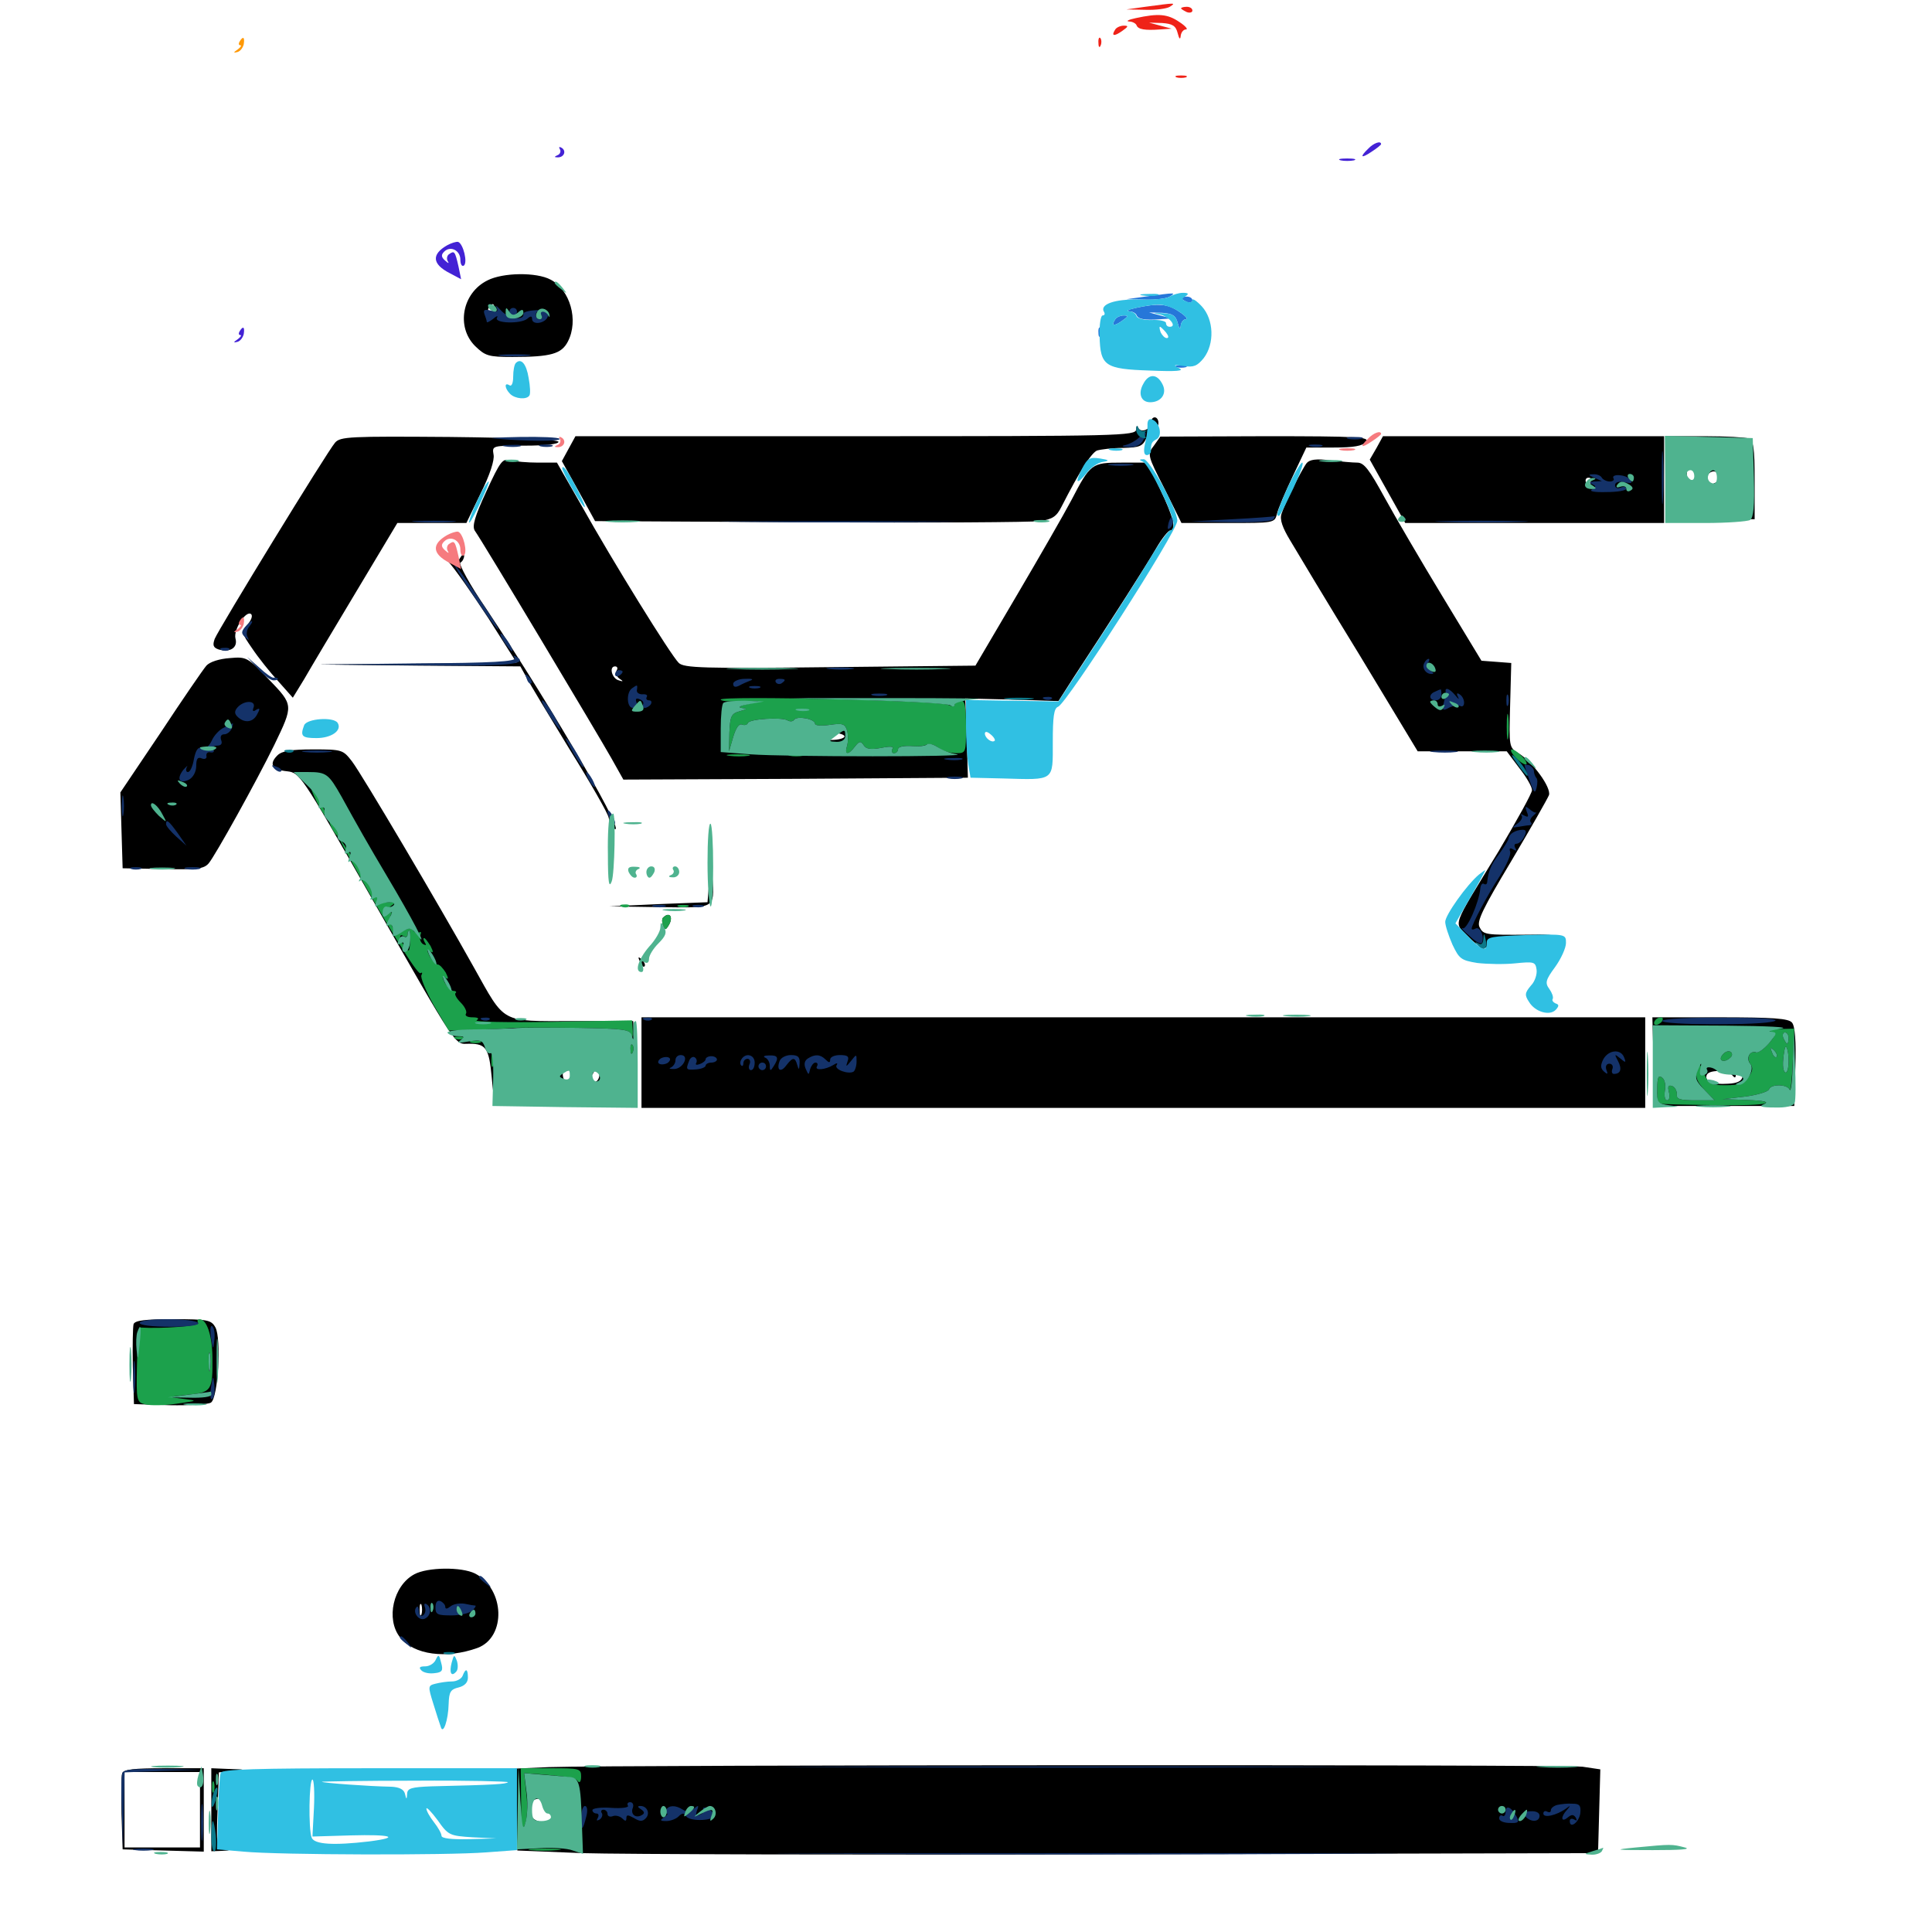<svg xmlns="http://www.w3.org/2000/svg" viewBox="0 -1000 1000 1000">
	<path fill="#000000" d="M252.344 -854.883C239.258 -848.438 235.938 -830.859 245.898 -820.898C251.172 -815.82 252.734 -815.234 265.234 -815.234C285.156 -815.234 290.625 -816.797 293.945 -823.242C299.609 -834.18 295.117 -850 284.961 -855.273C277.734 -859.18 260.352 -858.984 252.344 -854.883ZM255.859 -840.625C255.859 -839.648 254.883 -838.672 253.711 -838.672C252.734 -838.672 252.344 -839.648 252.93 -840.625C253.516 -841.797 254.492 -842.578 255.078 -842.578C255.469 -842.578 255.859 -841.797 255.859 -840.625ZM595.703 -781.25C595.703 -777.734 590.43 -775.586 589.062 -778.711C588.672 -780.078 588.086 -779.492 588.086 -777.734C587.891 -774.414 579.688 -774.219 442.773 -774.219H297.852L294.336 -767.773L290.82 -761.328L299.414 -745.898L308.008 -730.273L419.141 -729.688C480.273 -729.297 533.789 -729.688 538.281 -730.273C544.727 -731.25 546.875 -732.617 549.414 -737.695C558.984 -756.445 564.844 -765.43 567.773 -766.797C569.727 -767.383 575.781 -768.164 581.25 -768.164C589.844 -768.359 591.406 -768.945 593.359 -773.242C594.531 -775.977 596.484 -778.125 597.656 -778.125C598.633 -778.125 599.609 -779.492 599.609 -781.055C599.609 -782.617 598.828 -783.984 597.656 -783.984C596.68 -783.984 595.703 -782.812 595.703 -781.25ZM173.438 -770.898C169.336 -766.211 113.281 -674.609 111.133 -669.336C109.961 -666.016 110.352 -664.844 113.086 -663.867C118.945 -662.109 123.242 -664.648 121.875 -669.531C120.703 -674.219 127.539 -684.57 130.078 -682.031C130.859 -681.055 129.883 -678.711 128.125 -676.758C124.805 -673.047 124.805 -672.656 130.469 -664.453C133.594 -659.766 139.648 -652.148 143.945 -647.461L151.562 -638.867L157.422 -648.438C160.547 -653.906 172.656 -674.219 184.375 -693.75L205.664 -729.297H223.438H241.406L248.828 -744.727C253.516 -754.102 256.055 -761.914 255.469 -764.648C254.688 -769.336 254.688 -769.336 271.875 -769.336C282.031 -769.336 289.062 -770.117 289.062 -771.289C289.062 -772.461 268.75 -773.438 232.812 -773.828C181.055 -774.219 176.172 -774.023 173.438 -770.898ZM597.266 -769.336C593.75 -764.844 593.945 -764.258 602.734 -747.07L611.523 -729.297H635.742C659.375 -729.297 659.766 -729.297 660.938 -733.984C661.523 -736.523 665.234 -745.312 669.141 -753.516L676.172 -768.359H690.43C700.586 -768.359 705.273 -769.141 707.031 -771.289C709.18 -773.828 703.125 -774.219 655.078 -774.219L600.586 -774.023ZM712.5 -768.164L708.984 -762.109L718.164 -745.703L727.344 -729.297H794.336H861.328V-751.758V-774.219H788.672H715.82ZM823.438 -750.977C822.656 -750 823.242 -748.633 824.219 -748.242C825.391 -747.656 825.195 -747.461 823.828 -747.656C820.898 -748.242 819.336 -752.734 822.266 -752.734C823.438 -752.734 824.023 -751.953 823.438 -750.977ZM864.258 -755.273C864.844 -744.141 866.211 -735.742 867.383 -734.961C868.945 -733.984 868.359 -733.203 866.016 -732.617C864.062 -732.227 872.656 -731.641 885.352 -731.445L908.203 -731.25V-751.562C908.203 -768.164 907.617 -772.07 905.078 -773.047C903.32 -773.633 893.359 -774.219 882.617 -774.219H863.281ZM880.469 -755.273C879.492 -750.195 873.047 -749.609 873.047 -754.492C873.047 -757.422 874.219 -758.594 877.148 -758.594C879.883 -758.594 880.859 -757.617 880.469 -755.273ZM889.648 -752.539C889.648 -750.977 887.695 -749.609 885.156 -749.219C881.055 -748.633 880.859 -749.023 882.812 -752.734C885.156 -757.227 889.648 -757.031 889.648 -752.539ZM251.758 -745.703C245.703 -732.617 244.336 -727.734 245.703 -725.391C249.805 -719.727 310.156 -618.75 316.406 -607.617L322.656 -596.484L411.914 -596.875L500.977 -597.461L500.391 -617.969L499.609 -638.477L523.828 -637.891L547.852 -637.109L555.859 -649.609C575 -678.711 593.359 -707.422 598.438 -716.211C601.367 -721.289 604.688 -725.391 605.664 -725.391C608.984 -725.391 607.422 -732.422 600.586 -746.484L593.945 -760.547H580.469C565.039 -760.547 564.453 -760.156 554.492 -741.016C550.781 -733.984 538.086 -711.914 526.367 -691.992L504.883 -655.469L429.688 -654.688C363.672 -653.906 354.102 -654.297 351.367 -656.836C347.266 -660.742 317.188 -709.375 300.781 -738.672L288.281 -760.547H278.516C273.047 -760.547 266.602 -761.133 264.062 -761.719C260.156 -762.891 258.984 -761.328 251.758 -745.703ZM319.141 -652.93C318.555 -651.758 319.141 -649.805 320.508 -648.828C322.852 -647.266 322.656 -647.07 320.312 -647.852C316.797 -648.633 315.039 -655.078 318.359 -655.078C319.531 -655.078 319.922 -654.102 319.141 -652.93ZM400.391 -618.164C400.391 -616.016 401.367 -613.672 402.344 -613.086C403.711 -612.305 403.906 -613.672 403.125 -617.188C402.148 -620.898 402.344 -622.07 404.102 -621.094C405.273 -620.312 406.25 -617.969 406.25 -616.016C406.25 -614.062 407.422 -611.914 408.789 -611.523C409.961 -610.938 407.031 -610.352 402.148 -610.352C393.359 -610.156 393.359 -610.156 394.141 -616.016C395.117 -622.461 400.391 -624.219 400.391 -618.164ZM417.969 -618.945C417.969 -617.383 417.188 -615.625 416.016 -615.039C415.039 -614.453 414.062 -614.648 414.062 -615.82C414.062 -616.992 412.695 -617.383 411.133 -616.797C408.398 -615.625 407.031 -618.164 409.18 -620.117C411.328 -622.266 417.969 -621.289 417.969 -618.945ZM437.109 -618.945C437.305 -617.969 434.18 -616.992 430.273 -616.992C426.172 -616.992 422.266 -616.211 421.484 -615.039C420.703 -614.062 419.922 -614.844 419.922 -616.992C419.922 -620.312 421.289 -620.898 428.32 -620.898C432.812 -620.898 436.719 -620.117 437.109 -618.945ZM676.367 -760.352C673.633 -756.836 665.039 -739.453 663.281 -733.984C662.305 -731.055 663.867 -726.758 667.773 -720.312C670.898 -715.039 686.914 -688.281 703.711 -660.938L733.789 -611.133H756.836H779.883L786.328 -602.539C790.039 -597.852 792.969 -592.773 792.969 -591.016C792.969 -589.453 785.156 -575.391 775.781 -559.57C750.781 -518.555 752.344 -523.047 759.961 -515.234C766.797 -508.008 770.312 -507.812 789.648 -512.305C794.727 -513.477 796.875 -513.477 796.875 -511.719C796.875 -510.352 797.461 -510.352 798.438 -512.109C801.172 -516.211 807.031 -512.695 806.055 -507.422C804.883 -501.172 806.25 -501.562 808.789 -508.008C811.523 -515.234 808.594 -516.602 791.016 -516.211C768.555 -516.016 767.773 -516.211 765.82 -520.117C764.258 -523.047 767.383 -529.492 782.227 -554.297C792.188 -571.094 800.977 -586.523 801.758 -588.477C802.93 -592.383 793.555 -605.469 785.938 -610.156C781.055 -613.086 781.055 -613.477 781.641 -634.961L782.227 -656.836L774.609 -657.422L766.797 -658.008L746.68 -691.211C735.547 -709.57 722.07 -732.617 716.602 -742.578C708.789 -756.836 706.055 -760.547 702.539 -760.547C700.195 -760.547 693.75 -761.133 688.477 -761.719C681.25 -762.695 677.93 -762.109 676.367 -760.352ZM750 -640.625C750 -641.016 749.219 -641.406 748.047 -641.406C747.07 -641.406 746.094 -640.43 746.094 -639.258C746.094 -638.281 747.07 -637.891 748.047 -638.477C749.219 -639.062 750 -640.039 750 -640.625ZM231.641 -709.766C235.156 -706.055 244.531 -692.578 252.734 -680.078L267.383 -657.031L216.211 -656.445L165.039 -656.055L217.188 -655.469L269.336 -655.078L272.266 -649.805C273.828 -646.68 283.984 -629.883 294.727 -612.305C305.664 -594.727 314.844 -578.711 315.039 -576.758C315.43 -574.805 316.406 -572.461 317.188 -571.68C327.344 -562.305 286.523 -632.617 251.758 -684.766C243.164 -697.266 237.305 -708.203 238.281 -708.789C239.453 -709.375 240.234 -711.133 240.234 -712.305C240.234 -713.672 239.258 -713.086 238.086 -711.133C236.133 -707.617 235.742 -707.617 230.859 -712.109C226.758 -715.625 226.953 -715.039 231.641 -709.766ZM118.945 -659.375C113.477 -658.984 108.594 -657.422 106.836 -655.469C105.273 -653.711 94.531 -638.086 83.203 -620.898L62.305 -589.844L62.891 -570.117L63.477 -550.586L84.18 -550.195C101.758 -549.805 105.469 -550.195 108.008 -553.125C111.328 -557.031 132.617 -595.312 141.992 -614.453C151.953 -635.156 151.953 -634.961 139.258 -648.242C128.125 -659.766 127.734 -660.156 118.945 -659.375ZM143.555 -608.984C139.062 -604.492 140.82 -601.562 148.633 -600.781C155.078 -600 155.859 -599.219 190.43 -538.477C238.281 -454.688 234.961 -459.766 242.969 -459.766C251.562 -459.766 253.125 -457.422 254.492 -442.578C255.078 -435.742 255.859 -429.883 256.25 -429.492C256.445 -429.102 272.852 -428.516 292.383 -428.125L327.93 -427.344L328.516 -437.305C328.906 -442.578 328.711 -452.539 328.516 -459.375L327.734 -471.484H296.094C258.789 -471.484 261.719 -469.922 245.312 -499.219C227.344 -531.445 187.305 -599.219 182.227 -605.859C177.539 -611.914 177.148 -612.109 162.109 -612.109C150.586 -612.109 145.898 -611.328 143.555 -608.984ZM308.594 -440.234C307.422 -439.453 303.125 -438.867 299.219 -439.062C293.945 -439.258 291.797 -440.234 291.406 -442.773C290.82 -445.508 292.188 -446.094 297.852 -446.094C302.148 -446.094 304.492 -445.312 303.711 -444.141C303.125 -443.164 303.32 -442.188 304.297 -442.188C305.469 -442.188 306.836 -443.75 307.617 -445.703C309.18 -448.828 309.18 -448.828 310.156 -445.312C310.547 -443.359 309.961 -441.016 308.594 -440.234ZM367.188 -544.727L366.211 -533.008L340.82 -532.031L315.43 -530.859L341.406 -530.469C370.703 -530.078 369.727 -529.492 368.75 -545.898L367.969 -556.445ZM343.164 -525C342.578 -524.414 342.578 -522.461 343.164 -520.898C344.141 -518.555 344.531 -518.555 345.898 -520.703C348.828 -525.195 346.68 -528.516 343.164 -525ZM331.25 -502.148C331.836 -500.195 333.008 -499.219 333.594 -499.805C334.18 -500.391 333.594 -501.953 332.227 -503.32C330.273 -505.078 330.078 -504.883 331.25 -502.148ZM332.031 -450V-426.562H591.797H851.562V-450V-473.438H591.797H332.031ZM855.859 -450.586L856.445 -427.539H892.578H928.711L929.297 -447.852C929.688 -460.938 929.102 -468.945 927.539 -470.703C925.781 -472.852 917.969 -473.438 890.234 -473.438H855.273ZM896.875 -443.164C897.852 -441.992 898.438 -441.992 898.438 -443.75C898.438 -444.922 899.414 -446.094 900.586 -446.094C901.758 -446.094 902.344 -444.531 901.953 -442.773C901.562 -440.43 899.219 -439.258 894.336 -439.062C886.523 -438.477 881.641 -440.625 883.594 -443.945C885.352 -446.484 894.922 -446.094 896.875 -443.164ZM69.141 -314.648C68.75 -313.281 68.555 -303.32 68.75 -292.578L69.336 -273.242L87.891 -272.656C98.047 -272.461 107.617 -273.047 109.18 -274.023C112.891 -276.367 114.648 -307.031 111.523 -312.891C109.375 -316.797 107.617 -317.188 89.648 -317.188C75.391 -317.188 69.922 -316.602 69.141 -314.648ZM214.453 -185.156C203.516 -179.297 199.609 -161.914 207.031 -152.539C214.258 -143.359 231.055 -141.211 247.266 -147.07C262.109 -152.734 261.328 -177.539 245.898 -185.547C238.867 -189.062 221.289 -188.867 214.453 -185.156ZM218.164 -164.453C217.578 -163.086 217.188 -164.062 217.188 -166.797C217.188 -169.531 217.578 -170.508 218.164 -169.336C218.555 -167.969 218.555 -165.625 218.164 -164.453ZM284.18 -85.352L266.602 -84.57L267.188 -63.477L267.773 -42.188L301.367 -40.82C319.922 -40.234 445.703 -39.844 581.055 -40.234L827.148 -40.82L827.734 -62.5L828.32 -84.18L819.141 -85.547C810.156 -86.719 318.555 -86.523 284.18 -85.352ZM287.109 -65.625C290.625 -62.695 291.016 -61.719 288.867 -59.961C281.25 -53.711 271.484 -58.008 274.609 -66.211C276.172 -70.117 281.836 -69.922 287.109 -65.625ZM63.281 -82.227C62.695 -80.664 62.695 -71.289 62.891 -61.133L63.477 -42.773L84.57 -42.188L105.469 -41.602V-63.281V-84.766H84.961C69.531 -84.766 64.062 -84.18 63.281 -82.227ZM103.516 -63.281V-43.75H83.984H64.453V-63.281V-82.812H83.984H103.516ZM109.375 -63.281V-41.797L114.844 -41.992C119.336 -42.188 119.531 -42.383 116.016 -43.359C111.719 -44.727 111.914 -43.555 112.891 -71.484L113.281 -82.617L120.703 -83.398C127.344 -83.984 127.148 -84.18 118.75 -84.375L109.375 -84.766Z"/>
	<path fill="#ff9906" d="M708.203 -1073.047C703.516 -1068.555 704.492 -1067.773 709.961 -1071.484C712.695 -1073.242 714.844 -1075 714.844 -1075.391C714.844 -1077.344 710.938 -1075.977 708.203 -1073.047ZM289.844 -1072.656C290.43 -1071.68 289.844 -1070.117 288.672 -1069.727C286.914 -1068.945 286.719 -1068.555 288.477 -1068.555C291.797 -1068.359 293.359 -1071.68 290.82 -1073.438C289.453 -1074.219 289.062 -1074.023 289.844 -1072.656ZM693.945 -1066.992C691.992 -1067.578 693.555 -1067.969 697.266 -1067.969C700.977 -1067.969 702.539 -1067.578 700.781 -1066.992C698.828 -1066.602 695.703 -1066.602 693.945 -1066.992ZM231.445 -1023.047C223.242 -1018.359 223.633 -1013.281 232.812 -1008.594L238.672 -1005.469L237.305 -1012.109C235.547 -1019.922 235.156 -1020.312 232.617 -1018.555C231.445 -1017.969 231.055 -1016.211 231.641 -1015.039C232.617 -1013.477 232.227 -1013.477 230.273 -1015.234C228.32 -1016.992 228.32 -1018.164 229.883 -1019.727C233.203 -1023.047 238.281 -1020.312 238.281 -1015.625C238.281 -1013.281 239.062 -1011.914 240.039 -1012.5C242.188 -1013.867 239.844 -1023.828 237.109 -1024.805C236.133 -1025 233.594 -1024.219 231.445 -1023.047ZM124.023 -978.516C123.438 -977.539 123.438 -976.562 124.414 -976.562C125.195 -976.562 124.609 -975.586 123.047 -974.414C120.703 -972.852 120.703 -972.461 122.852 -973.047C124.414 -973.438 125.781 -975.391 126.172 -977.148C126.758 -980.859 125.781 -981.445 124.023 -978.516Z"/>
	<path fill="#ef2218" d="M592.773 -996.484C592.773 -996.484 583.008 -995.117 583.008 -995.117C583.008 -995.117 592.773 -994.922 592.773 -994.922C598.242 -994.727 603.906 -995.508 605.469 -996.484C608.789 -998.633 608.789 -998.633 592.773 -996.484ZM611.328 -995.703C611.328 -996.094 612.695 -996.484 614.258 -996.484C615.82 -996.484 617.188 -995.703 617.188 -994.531C617.188 -993.555 615.82 -993.164 614.258 -993.75C612.695 -994.531 611.328 -995.312 611.328 -995.703ZM587.891 -990.625C584.18 -989.844 582.617 -989.062 584.375 -988.867C586.133 -988.867 587.891 -987.891 588.281 -986.914C589.062 -984.766 592.578 -984.18 600.586 -984.766C600.586 -984.766 606.445 -985.156 606.445 -985.156C606.445 -985.156 600.586 -986.719 600.586 -986.719L594.727 -988.281L601.562 -988.086C606.836 -987.695 608.594 -986.719 609.57 -982.812C610.352 -979.688 610.938 -979.297 611.133 -981.445C611.328 -983.203 612.5 -984.766 613.867 -984.766C615.039 -984.766 613.672 -986.523 610.352 -988.672C604.297 -992.773 599.609 -993.164 587.891 -990.625ZM577.148 -984.57C575 -981.25 576.758 -981.055 580.859 -983.984C584.18 -986.328 584.18 -986.719 581.641 -986.719C579.883 -986.719 577.734 -985.742 577.148 -984.57ZM568.555 -977.734C568.555 -975.586 569.141 -975 569.727 -976.562C570.312 -977.93 570.117 -979.688 569.531 -980.273C568.945 -981.055 568.359 -979.883 568.555 -977.734ZM608.984 -959.961C607.617 -960.547 608.594 -960.938 611.328 -960.938C614.062 -960.938 615.039 -960.547 613.867 -959.961C612.5 -959.57 610.156 -959.57 608.984 -959.961Z"/>
	<path fill="#1ca14c" d="M373.047 -637.891C373.047 -637.109 378.125 -636.719 384.18 -636.914C394.531 -637.109 394.922 -637.109 387.695 -635.742C383.398 -634.766 381.641 -633.984 383.789 -633.594C387.109 -633.203 386.914 -633.008 382.812 -631.836C378.516 -630.664 377.93 -629.297 377.539 -620.898L377.344 -611.133L379.492 -618.555C380.859 -623.047 382.422 -625.586 383.984 -625C385.352 -624.414 386.719 -624.805 387.109 -625.781C387.891 -627.93 404.688 -628.906 407.617 -627.148C408.984 -626.367 410.352 -626.562 410.938 -627.344C412.305 -629.688 421.875 -627.93 421.875 -625.391C421.875 -624.414 425.195 -624.219 429.492 -624.805C436.133 -625.781 437.305 -625.391 438.477 -621.875C439.062 -619.727 439.062 -616.211 438.477 -614.062C436.914 -609.18 439.062 -608.984 442.578 -613.672C444.727 -616.406 445.508 -616.602 447.07 -614.258C448.242 -612.305 450.781 -611.914 456.055 -612.891C460.938 -613.867 462.891 -613.672 461.914 -612.305C461.328 -611.133 461.719 -610.156 462.695 -610.156C463.867 -610.156 464.844 -611.133 464.844 -612.305C464.844 -613.477 467.578 -614.062 471.289 -613.867C474.805 -613.477 478.516 -613.867 479.688 -614.648C480.859 -615.234 483.594 -614.648 485.547 -613.086C487.5 -611.523 491.602 -610.156 494.727 -610.156C500 -610.156 500 -610.156 500 -623.828C500 -634.766 499.414 -637.5 497.07 -637.5C495.508 -637.5 494.141 -636.523 494.141 -635.547C494.141 -634.18 492.969 -634.18 490.82 -635.156C486.523 -637.305 373.047 -640.039 373.047 -637.891ZM418.555 -632.227C419.727 -632.812 418.359 -633.203 415.039 -633.203C411.914 -633.203 410.742 -632.812 412.695 -632.227C414.453 -631.836 417.188 -631.836 418.555 -632.227ZM779.883 -623.828C779.883 -617.969 780.273 -615.43 780.664 -618.555C781.055 -621.484 781.055 -626.172 780.664 -629.297C780.273 -632.227 779.883 -629.688 779.883 -623.828ZM784.18 -608.203C786.133 -606.055 788.672 -604.297 789.648 -604.297C790.82 -604.297 790.039 -606.055 788.086 -608.203C786.133 -610.352 783.594 -612.109 782.617 -612.109C781.445 -612.109 782.227 -610.352 784.18 -608.203ZM377.539 -608.789C374.414 -609.18 376.562 -609.57 381.836 -609.57C387.305 -609.57 389.648 -609.18 387.305 -608.789C384.766 -608.398 380.469 -608.398 377.539 -608.789ZM408.789 -608.789C406.836 -609.375 408.398 -609.766 412.109 -609.766C415.82 -609.766 417.383 -609.375 415.625 -608.789C413.672 -608.398 410.547 -608.398 408.789 -608.789ZM164.062 -584.766C166.211 -580.469 168.555 -576.953 168.945 -576.953C169.531 -576.953 168.164 -580.469 166.016 -584.766C163.867 -589.062 161.523 -592.578 161.133 -592.578C160.547 -592.578 161.914 -589.062 164.062 -584.766ZM171.875 -571.094C173.047 -568.945 174.414 -567.188 175 -567.188C175.391 -567.188 175 -568.945 173.828 -571.094C172.656 -573.242 171.289 -575 170.703 -575C170.312 -575 170.703 -573.242 171.875 -571.094ZM180.078 -557.422C199.609 -522.07 216.016 -495.312 217.578 -496.289C218.555 -496.875 218.75 -496.484 218.164 -495.312C217.383 -494.336 220.312 -487.305 224.414 -479.883L232.227 -466.602L245.508 -466.992C252.734 -467.188 261.914 -467.578 265.625 -467.969C269.336 -468.164 284.57 -468.164 299.219 -467.969C322.852 -467.578 325.977 -467.188 326.758 -464.258C327.344 -462.305 327.539 -463.281 327.539 -466.211L327.148 -471.875L285.742 -471.094C262.891 -470.703 245.312 -471.094 246.68 -471.875C248.242 -472.852 247.461 -473.438 244.531 -473.438C241.992 -473.438 240.43 -474.219 241.211 -475.391C241.797 -476.367 240.625 -478.906 238.477 -481.055C236.328 -483.203 235.156 -485.352 235.742 -485.938C236.523 -486.523 235.938 -487.109 234.766 -487.109C233.594 -487.109 231.641 -489.062 230.273 -491.211C228.711 -494.336 228.711 -495.117 230.469 -493.945C232.227 -492.773 232.227 -493.555 230.664 -496.68C229.297 -498.828 227.539 -500.781 226.562 -500.781C225.586 -500.781 223.828 -502.734 222.461 -504.883C220.898 -508.008 220.898 -508.789 222.656 -507.617C224.414 -506.445 224.414 -507.227 222.852 -510.352C221.484 -512.5 220.117 -514.453 219.531 -514.453C218.945 -514.453 219.141 -513.477 219.922 -512.109C220.898 -510.742 220.508 -510.547 218.945 -511.328C217.578 -512.305 216.992 -514.258 217.578 -515.82C218.164 -517.383 217.969 -517.969 216.992 -517.383C216.016 -516.797 214.648 -517.188 213.867 -518.359C213.086 -519.727 211.523 -519.727 208.984 -518.359C206.055 -516.797 204.883 -517.188 203.125 -520.312C201.953 -522.461 201.562 -525.391 202.344 -526.562C203.125 -527.93 202.93 -528.125 201.562 -527.344C198.047 -525.195 198.828 -528.32 202.344 -531.055C205.273 -533.008 205.078 -533.398 200.977 -533.008C197.07 -532.617 194.727 -535.156 187.305 -548.047C177.344 -564.844 172.07 -571.68 180.078 -557.422ZM212.305 -512.5C211.914 -507.227 211.719 -507.031 209.57 -509.961C206.641 -513.867 206.25 -517.188 208.984 -515.43C210.156 -514.844 210.938 -515.234 210.938 -516.211C210.938 -517.383 211.328 -518.359 211.914 -518.359C212.305 -518.359 212.5 -515.625 212.305 -512.5ZM321.875 -530.664C320.312 -531.25 320.898 -531.836 323.047 -531.836C325.195 -532.031 326.367 -531.445 325.586 -530.859C325 -530.273 323.242 -530.078 321.875 -530.664ZM351.172 -530.664C349.805 -531.25 350.781 -531.641 353.516 -531.641C356.25 -531.641 357.227 -531.25 356.055 -530.664C354.688 -530.273 352.344 -530.273 351.172 -530.664ZM343.164 -525C342.578 -524.414 342.578 -522.461 343.164 -520.898C344.141 -518.555 344.531 -518.555 345.898 -520.703C348.828 -525.195 346.68 -528.516 343.164 -525ZM856.445 -471.484C855.859 -470.508 856.055 -469.531 857.227 -469.531C858.203 -469.531 859.766 -470.508 860.352 -471.484C860.938 -472.656 860.742 -473.438 859.57 -473.438C858.594 -473.438 857.031 -472.656 856.445 -471.484ZM916.406 -466.016C919.336 -464.844 919.141 -464.062 915.234 -459.57C912.891 -456.836 909.961 -454.883 908.789 -455.273C905.664 -456.445 903.711 -452.148 906.055 -449.219C907.422 -447.461 907.227 -445.508 905.078 -442.578C902.734 -439.258 900.195 -438.281 893.359 -438.281C885.352 -438.281 884.375 -438.867 882.031 -444.336C879.492 -450.195 879.492 -450.391 878.32 -445.898C877.344 -442.578 878.516 -439.844 882.227 -435.938L887.5 -430.469H877.539C869.531 -430.469 867.578 -431.055 867.969 -433.594C867.969 -435.352 866.992 -437.305 865.43 -437.891C863.477 -438.477 863.086 -437.695 863.867 -434.57C864.453 -432.422 864.062 -430.469 862.891 -430.469C861.719 -430.469 861.328 -432.617 861.719 -435.352C862.305 -438.086 861.719 -441.211 860.352 -442.188C858.398 -443.75 857.812 -442.383 857.812 -436.328C857.617 -429.102 858.008 -428.516 862.891 -428.516C865.82 -428.32 877.734 -428.125 889.258 -427.93C900.781 -427.734 911.719 -428.125 913.672 -428.906C915.43 -429.688 911.328 -430.469 904.297 -430.664L891.602 -431.055L903.32 -432.422C909.57 -433.203 915.234 -434.961 915.625 -436.133C916.602 -439.062 925.195 -438.867 926.367 -435.938C926.758 -434.57 927.539 -441.016 927.93 -450.586L928.711 -467.578L920.898 -467.383C916.211 -467.383 914.453 -466.797 916.406 -466.016ZM925.781 -462.695C925.781 -461.133 925.391 -459.766 925 -459.766C924.609 -459.766 923.828 -461.133 923.047 -462.695C922.461 -464.258 922.852 -465.625 923.828 -465.625C925 -465.625 925.781 -464.258 925.781 -462.695ZM919.531 -452.93C918.945 -452.344 917.773 -453.32 917.188 -455.273C916.016 -458.008 916.211 -458.203 918.164 -456.445C919.531 -455.078 920.117 -453.516 919.531 -452.93ZM925.781 -450.781C925.781 -447.07 925 -444.336 924.023 -444.922C922.656 -445.898 922.461 -449.805 923.633 -456.445C924.219 -460.547 925.781 -456.836 925.781 -450.781ZM235.938 -462.305C234.375 -462.891 234.961 -463.477 237.109 -463.477C239.258 -463.672 240.43 -463.086 239.648 -462.5C239.062 -461.914 237.305 -461.719 235.938 -462.305ZM243.75 -460.352C242.383 -460.938 243.359 -461.328 246.094 -461.328C248.828 -461.328 249.805 -460.938 248.633 -460.352C247.266 -459.961 244.922 -459.961 243.75 -460.352ZM326.367 -456.641C326.367 -454.492 326.953 -453.906 327.539 -455.469C328.125 -456.836 327.93 -458.594 327.344 -459.18C326.758 -459.961 326.172 -458.789 326.367 -456.641ZM254.297 -450.977C254.297 -447.852 254.688 -446.68 255.273 -448.633C255.664 -450.391 255.664 -453.125 255.273 -454.492C254.688 -455.664 254.297 -454.297 254.297 -450.977ZM891.992 -454.492C889.648 -452.148 890.625 -450.195 893.555 -451.172C895.117 -451.953 896.484 -453.125 896.484 -454.102C896.484 -456.25 893.75 -456.445 891.992 -454.492ZM303.32 -429.102C301.367 -429.688 302.539 -430.078 305.664 -430.078C308.984 -430.078 310.352 -429.688 309.18 -429.102C307.812 -428.711 305.078 -428.711 303.32 -429.102ZM102.539 -315.234C103.516 -313.672 83.789 -312.109 72.266 -312.891C71.68 -312.891 71.094 -304.297 70.898 -293.555C70.508 -274.609 70.703 -274.219 75.391 -273.047C77.93 -272.461 85.156 -272.461 91.406 -273.438C102.539 -275 102.539 -275 94.727 -275.977C86.914 -276.953 86.914 -276.953 97.461 -278.125C109.57 -279.297 110.156 -280.273 109.961 -297.852C109.766 -308.789 107.031 -317.188 103.32 -317.188C102.148 -317.188 101.953 -316.406 102.539 -315.234ZM108.789 -291.406C108.398 -288.867 108.008 -290.43 108.008 -294.727C107.812 -299.023 108.203 -300.977 108.789 -299.219C109.18 -297.266 109.18 -293.75 108.789 -291.406ZM269.727 -67.773C269.727 -54.102 270.117 -51.562 271.68 -55.469C272.852 -58.203 273.242 -65.234 272.461 -71.289L271.289 -82.227L279.688 -81.641C295.312 -80.273 297.852 -79.883 299.219 -77.93C300 -76.953 300.781 -77.93 300.781 -80.469C300.781 -84.57 300 -84.766 285.156 -84.766H269.531ZM109.766 -75C109.766 -72.266 110.156 -71.289 110.742 -72.656C111.133 -73.828 111.133 -76.172 110.742 -77.539C110.156 -78.711 109.766 -77.734 109.766 -75ZM274.805 -42.383C271.484 -42.773 274.805 -43.164 282.227 -43.164C289.844 -43.164 292.578 -42.773 288.477 -42.383C284.57 -41.992 278.32 -41.992 274.805 -42.383Z"/>
	<path fill="#143269" d="M257.031 -840.82C256.25 -842.383 257.227 -841.602 259.375 -839.258C263.086 -835.156 271.484 -833.789 270.898 -837.5C270.703 -838.477 273.633 -839.258 277.539 -839.453C283.398 -839.648 284.375 -839.062 283.594 -836.328C282.617 -832.617 275.391 -831.445 275.391 -834.961C275.391 -836.523 274.609 -836.523 272.852 -834.961C269.336 -832.227 255.664 -832.617 257.227 -835.547C258.008 -836.719 257.031 -836.523 255.273 -834.961C253.516 -833.594 251.953 -832.812 251.953 -833.398C251.953 -833.984 251.367 -835.742 250.781 -837.305C250 -839.648 250.781 -840.039 254.102 -839.258C257.422 -838.281 258.008 -838.672 257.031 -840.82ZM280.273 -836.719C279.688 -837.891 278.711 -838.672 278.125 -838.672C277.734 -838.672 277.344 -837.891 277.344 -836.719C277.344 -835.742 278.32 -834.766 279.492 -834.766C280.469 -834.766 280.859 -835.742 280.273 -836.719ZM263.672 -838.672C263.672 -837.695 264.648 -836.719 265.625 -836.719C266.797 -836.719 267.578 -837.695 267.578 -838.672C267.578 -839.844 266.797 -840.625 265.625 -840.625C264.648 -840.625 263.672 -839.844 263.672 -838.672ZM259.18 -815.82C255.859 -816.211 259.18 -816.602 266.602 -816.602C274.219 -816.602 276.953 -816.211 272.852 -815.82C268.945 -815.43 262.695 -815.43 259.18 -815.82ZM589.453 -773.438C587.891 -771.875 584.961 -770.312 582.812 -769.727C580.078 -769.141 580.469 -768.75 584.375 -768.555C587.891 -768.359 590.43 -769.727 591.797 -772.266C594.141 -776.758 593.164 -777.344 589.453 -773.438ZM255.859 -773.047C252.148 -773.242 258.008 -773.633 268.945 -773.828C279.883 -774.023 289.258 -773.633 289.648 -772.852C290.625 -771.484 272.266 -771.484 255.859 -773.047ZM697.852 -772.852C695.898 -773.438 697.461 -773.828 701.172 -773.828C704.883 -773.828 706.445 -773.438 704.688 -772.852C702.734 -772.461 699.609 -772.461 697.852 -772.852ZM860.156 -752.734C860.156 -740.43 860.352 -735.352 860.742 -741.602C861.133 -747.656 861.133 -757.812 860.742 -764.062C860.352 -770.117 860.156 -765.039 860.156 -752.734ZM261.328 -768.945C258.789 -769.336 260.352 -769.727 264.648 -769.727C268.945 -769.922 270.898 -769.531 269.141 -768.945C267.188 -768.555 263.672 -768.555 261.328 -768.945ZM279.883 -768.945C277.93 -769.531 279.102 -769.922 282.227 -769.922C285.547 -769.922 286.914 -769.531 285.742 -768.945C284.375 -768.555 281.641 -768.555 279.883 -768.945ZM678.32 -768.945C676.367 -769.531 677.539 -769.922 680.664 -769.922C683.984 -769.922 685.352 -769.531 684.18 -768.945C682.812 -768.555 680.078 -768.555 678.32 -768.945ZM574.805 -759.18C571.68 -759.57 574.219 -759.961 580.078 -759.961C585.938 -759.961 588.477 -759.57 585.547 -759.18C582.422 -758.789 577.734 -758.789 574.805 -759.18ZM825.195 -752.734L829.102 -750.977L825.195 -750.781C822.656 -750.586 822.266 -750.195 824.023 -749.414C826.172 -748.438 826.172 -748.047 824.023 -746.68C822.266 -745.703 825.195 -745.117 831.641 -745.312C837.109 -745.312 841.797 -746.094 841.797 -747.07C841.797 -748.047 840.43 -748.242 838.867 -747.656C837.305 -746.875 835.938 -747.461 835.938 -748.828C835.938 -750.391 837.695 -750.977 840.82 -750.391C844.727 -749.609 845.312 -750 843.555 -751.953C841.406 -754.492 833.594 -754.883 835.156 -752.344C835.742 -751.562 834.766 -750.781 833.203 -750.781C831.641 -750.781 829.688 -751.758 829.102 -752.734C828.516 -753.906 826.367 -754.688 824.609 -754.492C821.875 -754.492 822.07 -754.102 825.195 -752.734ZM604.883 -729.492C604.102 -726.172 604.297 -725.391 605.859 -726.953C606.836 -727.93 607.422 -730.078 607.031 -731.445C606.445 -733.008 605.664 -732.031 604.883 -729.492ZM637.695 -731.25C649.609 -731.836 659.375 -732.617 659.766 -732.812C660.156 -733.008 659.766 -732.422 659.18 -731.25C658.398 -730.078 649.414 -729.492 637.109 -729.688L616.211 -730.078ZM215.43 -729.883C210.156 -730.273 214.453 -730.469 224.609 -730.469C234.766 -730.469 239.062 -730.273 233.984 -729.883C228.711 -729.492 220.508 -729.492 215.43 -729.883ZM385.352 -729.883C357.617 -730.078 379.883 -730.273 434.57 -730.273C489.453 -730.273 512.109 -730.078 484.961 -729.883C458.008 -729.492 413.086 -729.492 385.352 -729.883ZM747.656 -729.883C736.523 -730.078 745.117 -730.469 766.602 -730.469C788.086 -730.469 797.07 -730.078 786.719 -729.883C776.367 -729.492 758.789 -729.492 747.656 -729.883ZM244.336 -692.773C253.906 -678.32 260.547 -669.727 256.836 -676.562C253.125 -683.008 236.133 -707.812 235.156 -707.812C234.766 -707.812 238.867 -700.977 244.336 -692.773ZM126.953 -675.586C124.805 -673.047 124.805 -672.07 126.953 -670.117C128.906 -668.359 129.102 -668.359 128.125 -670.312C127.344 -671.68 127.734 -674.023 128.906 -675.586C130.273 -677.148 130.859 -678.516 130.273 -678.516C129.883 -678.516 128.32 -677.148 126.953 -675.586ZM260.742 -667.969C262.695 -665.234 264.453 -662.891 265.039 -662.891C266.406 -662.891 261.719 -670.508 259.57 -671.875C258.398 -672.461 258.984 -670.898 260.742 -667.969ZM114.844 -663.477C113.281 -664.062 113.867 -664.648 116.016 -664.648C118.164 -664.844 119.336 -664.258 118.555 -663.672C117.969 -663.086 116.211 -662.891 114.844 -663.477ZM266.406 -659.375C267.383 -657.617 254.688 -656.836 216.406 -656.641L165.039 -656.055L215.625 -655.664C262.695 -655.078 274.023 -656.055 267.383 -659.961C265.82 -660.938 265.43 -660.742 266.406 -659.375ZM133.398 -653.906C136.328 -650.586 140.039 -647.852 141.602 -647.852C143.164 -647.852 144.141 -648.242 143.75 -648.828C143.359 -649.219 142.383 -649.414 141.602 -649.219C140.82 -649.023 137.5 -651.367 134.18 -654.492L127.93 -659.961ZM737.305 -657.031C735.742 -654.492 737.891 -651.172 740.82 -651.172C742.383 -651.172 742.188 -651.758 740.43 -652.93C739.062 -653.906 738.477 -655.664 739.062 -656.836C739.844 -658.008 740.039 -658.984 739.453 -658.984C738.867 -658.984 737.891 -658.203 737.305 -657.031ZM429.297 -653.711C425.781 -654.102 428.125 -654.492 434.57 -654.492C441.016 -654.492 443.945 -654.102 441.016 -653.711C438.086 -653.32 432.812 -653.32 429.297 -653.711ZM318.359 -650.977C318.359 -650 319.336 -649.609 320.312 -650.195C321.484 -650.781 322.266 -651.758 322.266 -652.344C322.266 -652.734 321.484 -653.125 320.312 -653.125C319.336 -653.125 318.359 -652.148 318.359 -650.977ZM272.656 -648.633C273.242 -646.68 274.414 -645.703 275 -646.289C275.586 -646.875 275 -648.438 273.633 -649.805C271.68 -651.562 271.484 -651.367 272.656 -648.633ZM379.492 -646.094C379.492 -647.266 382.227 -648.633 385.547 -648.633C388.867 -648.828 390.234 -648.438 388.672 -647.852C387.109 -647.266 384.375 -646.094 382.617 -645.117C380.664 -644.141 379.492 -644.336 379.492 -646.094ZM401.562 -646.875C402.148 -645.898 403.516 -645.703 404.492 -646.289C407.031 -648.047 406.641 -648.633 403.32 -648.633C401.758 -648.633 400.977 -647.852 401.562 -646.875ZM327.148 -643.75C324.023 -641.602 324.414 -633.594 327.539 -633.594C329.297 -633.594 330.078 -634.766 329.492 -636.328C328.711 -638.281 329.297 -638.867 331.055 -638.086C332.617 -637.5 333.398 -636.328 332.812 -635.352C332.227 -634.375 332.617 -633.594 333.789 -633.594C334.766 -633.594 336.328 -634.57 336.914 -635.547C337.5 -636.719 337.109 -637.5 335.938 -637.5C334.766 -637.5 334.18 -638.281 334.766 -639.258C335.352 -640.234 334.375 -640.82 332.422 -640.625C330.664 -640.625 329.297 -641.602 329.688 -642.969C330.078 -645.703 329.883 -645.703 327.148 -643.75ZM388.281 -643.945C386.914 -644.531 387.891 -644.922 390.625 -644.922C393.359 -644.922 394.336 -644.531 393.164 -643.945C391.797 -643.555 389.453 -643.555 388.281 -643.945ZM742.773 -641.992C739.258 -640.625 739.648 -637.5 743.164 -637.5C744.727 -637.5 746.094 -638.867 746.094 -640.43C746.094 -641.992 745.898 -643.359 745.703 -643.164C745.312 -643.164 743.945 -642.578 742.773 -641.992ZM748.242 -641.992C748.438 -641.016 748.242 -640.039 748.047 -639.453C747.852 -638.867 747.461 -636.914 747.07 -635.156C746.484 -632.227 747.07 -632.031 750.195 -633.789C752.344 -634.766 754.883 -635.156 755.859 -634.57C757.031 -633.984 757.812 -634.766 757.812 -636.328C757.812 -637.891 756.836 -639.844 755.469 -640.625C754.102 -641.602 753.711 -641.016 754.688 -639.258C755.469 -637.695 754.883 -638.086 753.32 -640.039C750.391 -643.555 747.852 -644.531 748.242 -641.992ZM451.758 -640.039C449.805 -640.625 451.367 -641.016 455.078 -641.016C458.789 -641.016 460.352 -640.625 458.594 -640.039C456.641 -639.648 453.516 -639.648 451.758 -640.039ZM779.688 -637.5C779.688 -634.766 780.078 -633.789 780.664 -635.156C781.055 -636.328 781.055 -638.672 780.664 -640.039C780.078 -641.211 779.688 -640.234 779.688 -637.5ZM540.625 -638.086C539.062 -638.672 539.648 -639.258 541.797 -639.258C543.945 -639.453 545.117 -638.867 544.336 -638.281C543.75 -637.695 541.992 -637.5 540.625 -638.086ZM123.047 -633.984C121.289 -632.031 121.289 -630.664 122.852 -629.102C126.367 -625.586 130.859 -625.977 133.008 -630.078C134.766 -633.203 134.57 -633.789 132.617 -632.617C131.055 -631.445 130.469 -631.836 131.25 -633.789C132.617 -637.5 126.562 -637.695 123.047 -633.984ZM284.375 -629.688C291.016 -619.531 292.383 -619.531 286.719 -629.688C284.18 -633.984 281.641 -637.5 280.664 -637.5C279.883 -637.5 281.641 -633.984 284.375 -629.688ZM116.016 -623.438C113.672 -622.461 110.742 -619.336 109.57 -616.602C108.203 -613.672 106.25 -612.109 104.492 -612.891C102.539 -613.477 101.367 -611.914 100.391 -607.227C99.805 -603.516 98.438 -600.391 97.266 -600.391C96.289 -600.391 96.094 -601.562 96.68 -602.93C97.461 -604.102 96.68 -603.516 94.922 -601.562C91.211 -596.875 92.773 -593.945 97.852 -596.484C100 -597.656 101.562 -600.586 101.562 -603.516C101.562 -607.227 102.344 -608.398 104.492 -607.422C106.055 -606.836 107.227 -607.422 106.836 -608.789C106.641 -610.156 107.617 -610.938 108.984 -610.547C110.547 -610.352 111.133 -610.938 110.352 -612.109C109.766 -613.086 110.547 -614.062 112.305 -614.062C114.453 -614.062 115.234 -615.039 114.453 -616.992C113.867 -618.75 114.453 -619.922 116.016 -619.922C117.578 -619.922 119.141 -621.289 119.922 -622.852C120.508 -624.414 120.703 -625.781 120.508 -625.586C120.312 -625.586 118.164 -624.609 116.016 -623.438ZM295.117 -613.086C297.461 -608.789 300.195 -604.492 301.367 -603.32C304.297 -600.195 297.461 -612.695 293.945 -616.992C292.188 -619.141 292.578 -617.383 295.117 -613.086ZM157.812 -610.742C154.297 -611.133 157.031 -611.523 164.062 -611.523C171.094 -611.523 173.828 -611.133 170.508 -610.742C166.992 -610.352 161.133 -610.352 157.812 -610.742ZM741.797 -610.742C738.281 -611.133 740.625 -611.523 747.07 -611.523C753.516 -611.523 756.445 -611.133 753.516 -610.742C750.586 -610.352 745.312 -610.352 741.797 -610.742ZM489.844 -606.836C487.305 -607.227 488.867 -607.617 493.164 -607.617C497.461 -607.812 499.414 -607.422 497.656 -606.836C495.703 -606.445 492.188 -606.445 489.844 -606.836ZM141.992 -602.148C143.359 -600.781 144.922 -600.195 145.508 -600.781C146.094 -601.367 145.117 -602.539 143.164 -603.125C140.43 -604.297 140.234 -604.102 141.992 -602.148ZM789.062 -603.906C789.062 -603.711 790.234 -600 791.797 -595.703C793.945 -589.648 794.531 -589.062 795.312 -592.188C795.898 -594.531 795.898 -596.875 795.117 -597.461C794.531 -598.242 793.945 -599.805 793.945 -600.977C793.945 -601.953 792.773 -603.32 791.602 -603.906C790.234 -604.297 789.062 -604.297 789.062 -603.906ZM304.688 -596.484C305.859 -594.336 307.227 -592.578 307.812 -592.578C308.203 -592.578 307.812 -594.336 306.641 -596.484C305.469 -598.633 304.102 -600.391 303.516 -600.391C303.125 -600.391 303.516 -598.633 304.688 -596.484ZM490.82 -597.07C488.867 -597.656 490.43 -598.047 494.141 -598.047C497.852 -598.047 499.414 -597.656 497.656 -597.07C495.703 -596.68 492.578 -596.68 490.82 -597.07ZM63.086 -582.812C63.086 -577.93 63.477 -575.977 63.867 -578.516C64.258 -580.859 64.258 -584.766 63.867 -587.305C63.477 -589.648 63.086 -587.695 63.086 -582.812ZM790.234 -579.883C791.406 -577.148 791.016 -576.758 788.867 -577.93C787.305 -578.711 786.719 -578.906 787.5 -577.93C788.281 -577.148 787.5 -575.195 785.547 -573.828C782.422 -571.484 782.422 -571.484 786.133 -572.07C788.281 -572.461 790.82 -572.852 791.797 -572.852C792.773 -573.047 792.969 -573.633 792.383 -574.414C791.602 -575 792.188 -576.562 793.555 -577.734C794.922 -578.906 795.508 -579.688 795.117 -579.492C794.727 -579.102 793.164 -579.883 791.602 -581.25C789.453 -583.008 789.258 -582.617 790.234 -579.883ZM314.453 -579.883C314.453 -578.906 315.43 -576.562 316.406 -575C317.383 -573.438 318.359 -573.047 318.359 -574.023C318.359 -575.195 317.383 -577.344 316.406 -578.906C315.43 -580.469 314.453 -581.055 314.453 -579.883ZM85.938 -573.438C85.938 -572.461 88.281 -569.727 91.211 -566.992L96.484 -562.305L91.992 -568.75C87.5 -575 85.938 -576.367 85.938 -573.438ZM783.203 -569.141C781.836 -568.359 780.859 -566.992 780.859 -566.016C780.664 -565.039 778.516 -561.523 775.977 -558.008C771.68 -552.539 770.312 -548.828 769.727 -543.164C769.531 -542.188 768.75 -541.992 767.969 -542.578C767.188 -542.969 766.406 -541.992 766.211 -540.234C765.625 -533.008 759.18 -518.359 757.031 -519.531C755.859 -520.117 757.422 -518.164 760.742 -515.43C764.258 -512.109 766.797 -510.938 767.188 -512.305C768.359 -515.82 765.82 -520.703 763.672 -519.336C762.695 -518.75 761.719 -518.75 761.719 -519.336C761.719 -521.289 769.727 -536.523 776.367 -546.68C779.688 -552.148 782.227 -557.617 781.641 -559.18C781.055 -560.938 781.641 -561.328 783.203 -560.352C784.961 -559.375 785.352 -559.57 784.375 -560.938C783.594 -562.305 783.789 -563.281 784.961 -563.281C786.133 -563.281 787.891 -564.844 788.867 -566.797C790.234 -569.531 790.039 -570.508 788.086 -570.508C786.523 -570.508 784.375 -569.922 783.203 -569.141ZM67.969 -550.195C66.602 -550.781 67.578 -551.172 70.312 -551.172C73.047 -551.172 74.023 -550.781 72.852 -550.195C71.484 -549.805 69.141 -549.805 67.969 -550.195ZM96.289 -550.195C94.336 -550.781 95.898 -551.172 99.609 -551.172C103.32 -551.172 104.883 -550.781 103.125 -550.195C101.172 -549.805 98.047 -549.805 96.289 -550.195ZM338.477 -530.664C336.523 -531.25 337.695 -531.641 340.82 -531.641C344.141 -531.641 345.508 -531.25 344.336 -530.664C342.969 -530.273 340.234 -530.273 338.477 -530.664ZM358.984 -530.664C357.617 -531.25 358.594 -531.641 361.328 -531.641C364.062 -531.641 365.039 -531.25 363.867 -530.664C362.5 -530.273 360.156 -530.273 358.984 -530.664ZM249.609 -472.07C248.047 -472.656 248.633 -473.242 250.781 -473.242C252.93 -473.438 254.102 -472.852 253.32 -472.266C252.734 -471.68 250.977 -471.484 249.609 -472.07ZM333.594 -472.07C332.031 -472.656 332.617 -473.242 334.766 -473.242C336.914 -473.438 338.086 -472.852 337.305 -472.266C336.719 -471.68 334.961 -471.484 333.594 -472.07ZM860.352 -471.68C858.984 -469.336 912.695 -469.141 918.555 -471.484C921.289 -472.656 911.719 -473.242 892.188 -473.242C875 -473.438 861.133 -472.656 860.352 -471.68ZM829.883 -451.758C828.32 -448.633 828.32 -447.07 830.273 -445.312C832.031 -443.75 832.422 -443.945 831.445 -446.289C830.859 -448.047 831.445 -449.414 833.008 -449.414C834.375 -449.414 835.156 -448.242 834.57 -446.68C833.984 -445.312 834.375 -444.141 835.352 -444.141C838.867 -444.141 839.648 -446.68 837.5 -450.781C835.547 -454.492 835.547 -454.688 838.672 -452.148C841.406 -449.805 841.797 -449.805 840.625 -452.734C838.867 -457.227 832.617 -456.641 829.883 -451.758ZM341.992 -452.148C340.625 -451.172 340.234 -450 341.211 -449.414C342.188 -448.828 344.141 -449.023 345.508 -449.805C346.875 -450.781 347.266 -451.953 346.289 -452.539C345.312 -453.125 343.359 -452.93 341.992 -452.148ZM349.609 -451.172C349.609 -449.609 348.438 -448.047 347.266 -447.461C345.898 -446.875 346.68 -446.68 349.023 -446.68C353.711 -446.875 357.031 -453.906 352.344 -453.906C350.781 -453.906 349.609 -452.734 349.609 -451.172ZM356.641 -450.781C354.883 -446.289 355.078 -446.094 360.352 -446.484C363.086 -446.68 365.234 -447.656 365.234 -448.438C365.234 -449.219 366.602 -450 368.164 -450C369.727 -450 371.094 -450.781 371.094 -451.562C371.094 -452.539 369.727 -453.32 368.164 -453.32C366.602 -453.32 365.234 -452.539 365.234 -451.758C365.234 -450.977 363.867 -449.805 362.109 -449.219C360.547 -448.633 359.766 -448.828 360.352 -449.805C360.938 -450.781 360.547 -452.148 359.57 -452.734C358.594 -453.32 357.227 -452.539 356.641 -450.781ZM383.789 -451.758C383.008 -450.586 383.008 -449.219 383.594 -448.633C384.18 -447.852 384.766 -448.438 384.766 -449.609C384.766 -450.977 385.742 -451.953 386.914 -451.953C388.086 -451.953 388.672 -450.586 387.891 -449.023C387.305 -447.461 387.695 -446.094 388.672 -446.094C389.844 -446.094 390.625 -447.852 390.625 -450C390.625 -454.102 385.938 -455.273 383.789 -451.758ZM396.094 -452.539C397.266 -452.148 398.438 -450.195 398.438 -448.438C398.438 -445.508 398.828 -445.508 400.391 -448.047C403.32 -452.539 402.734 -453.906 398.047 -453.711C395.508 -453.711 394.727 -453.125 396.094 -452.539ZM403.516 -450.781C401.758 -446.094 404.102 -444.531 407.031 -448.633C410.352 -452.93 411.523 -452.93 412.695 -448.633C413.477 -445.898 413.672 -446.289 413.867 -449.609C414.062 -452.93 413.086 -453.906 409.375 -453.906C406.836 -453.906 404.102 -452.539 403.516 -450.781ZM418.164 -452.148C416.406 -450.977 416.016 -449.219 416.992 -446.875C418.555 -443.359 418.555 -443.359 419.336 -446.68C419.922 -448.438 421.094 -450 422.07 -450C423.242 -450 423.438 -449.023 422.852 -448.047C421.484 -445.703 427.344 -446.289 431.445 -448.828C433.203 -450 433.789 -449.805 433.008 -448.633C431.641 -446.484 439.062 -443.75 441.797 -445.312C442.578 -445.898 443.359 -448.242 443.359 -450.586C443.359 -454.492 443.359 -454.492 440.43 -450.781C437.891 -447.656 437.695 -447.656 438.672 -450.586C439.648 -453.125 438.867 -453.906 434.766 -453.906C432.031 -453.906 429.688 -452.93 429.688 -451.562C429.688 -449.805 429.102 -449.805 427.344 -451.562C424.609 -454.297 421.875 -454.492 418.164 -452.148ZM392.578 -448.047C392.578 -447.07 393.555 -446.094 394.531 -446.094C395.703 -446.094 396.484 -447.07 396.484 -448.047C396.484 -449.219 395.703 -450 394.531 -450C393.555 -450 392.578 -449.219 392.578 -448.047ZM72.266 -315.234C72.266 -314.062 78.906 -313.281 88.086 -313.281C98.047 -313.281 103.32 -314.062 102.539 -315.234C101.953 -316.406 94.727 -317.188 86.719 -317.188C78.32 -317.188 72.266 -316.406 72.266 -315.234ZM109.18 -307.812C110.156 -301.172 110.352 -300.977 110.938 -306.25C111.328 -309.375 110.938 -312.5 109.961 -313.477C108.984 -314.453 108.594 -312.109 109.18 -307.812ZM68.945 -286.914C68.945 -279.492 69.336 -276.562 69.727 -280.664C70.117 -284.57 70.117 -290.82 69.727 -294.336C69.336 -297.656 68.945 -294.531 68.945 -286.914ZM109.18 -281.641C108.594 -277.344 108.984 -275 109.961 -275.977C110.938 -276.953 111.328 -280.078 110.938 -283.203C110.352 -288.477 110.156 -288.281 109.18 -281.641ZM248.047 -183.594C248.047 -183.203 249.609 -181.641 251.562 -180.273C254.492 -177.734 254.688 -177.93 252.148 -181.055C249.609 -184.18 248.047 -185.156 248.047 -183.594ZM225.391 -167.969C225.391 -164.258 226.562 -163.867 233.789 -163.867C238.281 -163.867 243.164 -165.039 244.531 -166.406C245.703 -167.578 246.484 -168.75 246.094 -168.945C245.508 -168.945 242.969 -169.336 240.43 -169.922C237.891 -170.312 234.57 -169.727 233.203 -168.555C231.445 -167.188 230.469 -166.992 230.469 -168.359C230.469 -169.336 229.297 -170.703 227.93 -171.289C226.367 -171.875 225.391 -170.703 225.391 -167.969ZM240.234 -167.969C240.234 -168.359 238.867 -168.75 237.109 -168.75C235.547 -168.75 234.766 -167.773 235.352 -166.797C236.523 -165.039 240.234 -165.82 240.234 -167.969ZM219.922 -168.164C220.508 -166.602 220.117 -164.648 218.945 -163.867C217.773 -163.281 216.797 -164.062 216.797 -166.016C216.797 -167.969 216.211 -168.945 215.625 -168.164C213.281 -165.82 216.602 -160.938 219.727 -162.109C223.047 -163.477 223.633 -167.969 220.703 -169.727C219.727 -170.312 219.336 -169.727 219.922 -168.164ZM207.031 -152.344C207.031 -151.953 208.594 -150.391 210.547 -149.023C213.477 -146.484 213.672 -146.68 211.133 -149.805C208.594 -152.93 207.031 -153.906 207.031 -152.344ZM431.25 -85.352C365.43 -85.547 419.141 -85.742 550.781 -85.742C682.422 -85.742 736.133 -85.547 670.508 -85.352C604.688 -84.961 496.875 -84.961 431.25 -85.352ZM63.281 -82.227C62.695 -80.664 62.695 -71.289 63.086 -61.133L63.672 -42.773L64.062 -62.695L64.453 -82.617L84.57 -83.398L104.492 -83.984L84.375 -84.375C69.336 -84.57 64.062 -84.18 63.281 -82.227ZM104.102 -56.445C104.102 -47.852 104.492 -44.531 104.883 -49.219C105.273 -53.711 105.273 -60.742 104.883 -64.844C104.492 -68.75 104.102 -65.039 104.102 -56.445ZM325 -65.43C325.781 -64.453 321.875 -63.867 316.406 -64.258C311.133 -64.648 306.641 -64.062 306.641 -63.086C306.641 -62.109 307.617 -61.328 308.789 -61.328C309.766 -61.328 310.156 -60.352 309.375 -58.984C308.594 -57.617 308.789 -57.422 310.352 -58.203C311.523 -58.984 312.109 -60.547 311.523 -61.523C310.742 -62.5 311.328 -63.281 312.305 -63.281C313.477 -63.281 314.453 -62.305 314.453 -61.133C314.453 -59.961 315.625 -59.375 317.188 -59.961C318.555 -60.547 320.898 -59.961 322.07 -58.789C323.633 -57.227 324.219 -57.227 324.219 -58.984C324.219 -60.742 325 -60.742 328.125 -58.984C331.055 -57.227 332.422 -57.031 334.18 -58.789C336.719 -61.328 334.961 -65.234 331.445 -65.234C329.883 -65.234 329.883 -64.648 331.836 -63.477C333.594 -62.305 333.789 -61.328 332.227 -60.547C329.102 -58.594 326.172 -60.938 327.539 -64.258C328.125 -65.82 327.539 -67.188 326.172 -67.188C325 -67.188 324.414 -66.406 325 -65.43ZM806.25 -65.82C804.297 -65.43 802.734 -64.062 802.734 -63.086C802.734 -61.914 801.953 -61.719 800.781 -62.305C799.805 -62.891 798.828 -62.5 798.828 -61.328C798.828 -58.789 805.664 -60.352 810.547 -63.867C812.891 -65.625 813.086 -65.625 811.133 -63.281C807.617 -59.57 808.008 -56.445 811.328 -59.18C813.477 -60.938 814.453 -60.938 815.625 -59.18C816.406 -57.617 816.211 -57.422 814.844 -58.203C813.477 -58.984 812.5 -58.594 812.5 -57.422C812.5 -53.125 817.383 -56.836 817.969 -61.523C818.359 -65.43 817.578 -66.406 814.062 -66.406C811.523 -66.602 808.008 -66.211 806.25 -65.82ZM300.781 -58.984C300.781 -51.953 301.562 -52.148 303.516 -59.961C304.297 -63.086 303.906 -65.234 302.734 -65.234C301.758 -65.234 300.781 -62.5 300.781 -58.984ZM344.727 -63.281C344.141 -62.305 344.141 -61.328 345.117 -61.328C345.898 -61.328 345.312 -60.352 343.75 -59.375C341.406 -57.812 341.602 -57.422 344.922 -57.422C347.07 -57.422 350 -58.594 351.172 -59.766C353.125 -61.719 354.102 -61.719 355.078 -59.961C357.031 -56.836 370.898 -57.617 369.727 -60.742C369.141 -61.914 367.578 -63.477 366.016 -64.062C364.453 -64.648 363.477 -64.453 364.062 -63.477C364.648 -62.5 363.867 -61.328 362.305 -60.742C360.352 -59.961 359.961 -60.547 360.742 -62.891C361.914 -65.625 361.523 -65.82 359.18 -63.867C357.422 -62.305 355.273 -62.109 353.516 -63.281C349.609 -65.82 346.289 -65.625 344.727 -63.281ZM779.297 -62.305C779.297 -60.547 778.516 -59.57 777.734 -60.156C776.758 -60.742 775.977 -60.156 775.977 -58.789C775.977 -57.422 778.516 -56.445 781.445 -56.445C785.938 -56.25 786.523 -56.836 784.961 -59.766C782.422 -64.648 779.297 -66.016 779.297 -62.305ZM789.453 -59.961C792.188 -56.641 796.875 -56.836 796.875 -60.156C796.875 -61.719 795.117 -62.695 792.188 -62.5C788.672 -62.305 787.891 -61.719 789.453 -59.961ZM69.922 -42.383C67.383 -42.773 69.336 -43.164 74.219 -43.164C79.102 -43.164 81.055 -42.773 78.711 -42.383C76.172 -41.992 72.266 -41.992 69.922 -42.383ZM432.227 -40.43C360.547 -40.625 418.75 -40.82 561.523 -40.82C704.492 -40.82 763.086 -40.625 691.992 -40.43C620.898 -40.039 504.102 -40.039 432.227 -40.43Z"/>
	<path fill="#f67b7f" d="M708.203 -773.047C703.516 -768.555 704.492 -767.773 709.961 -771.484C712.695 -773.242 714.844 -775 714.844 -775.391C714.844 -777.344 710.938 -775.977 708.203 -773.047ZM289.844 -772.656C290.43 -771.68 289.844 -770.117 288.672 -769.727C286.914 -768.945 286.719 -768.555 288.477 -768.555C291.797 -768.359 293.359 -771.68 290.82 -773.438C289.453 -774.219 289.062 -774.023 289.844 -772.656ZM693.945 -766.992C691.992 -767.578 693.555 -767.969 697.266 -767.969C700.977 -767.969 702.539 -767.578 700.781 -766.992C698.828 -766.602 695.703 -766.602 693.945 -766.992ZM231.445 -723.047C223.242 -718.359 223.633 -713.281 232.812 -708.594L238.672 -705.469L237.305 -712.109C235.547 -719.922 235.156 -720.312 232.617 -718.555C231.445 -717.969 231.055 -716.211 231.641 -715.039C232.617 -713.477 232.227 -713.477 230.273 -715.234C228.32 -716.992 228.32 -718.164 229.883 -719.727C233.203 -723.047 238.281 -720.312 238.281 -715.625C238.281 -713.281 239.062 -711.914 240.039 -712.5C242.188 -713.867 239.844 -723.828 237.109 -724.805C236.133 -725 233.594 -724.219 231.445 -723.047ZM124.023 -678.516C123.438 -677.539 123.438 -676.562 124.414 -676.562C125.195 -676.562 124.609 -675.586 123.047 -674.414C120.703 -672.852 120.703 -672.461 122.852 -673.047C124.414 -673.438 125.781 -675.391 126.172 -677.148C126.758 -680.859 125.781 -681.445 124.023 -678.516Z"/>
	<path fill="#0b7889" d="M588.086 -777.93C587.891 -776.172 589.258 -774.023 591.016 -773.438C592.578 -772.852 593.555 -773.047 592.773 -774.023C592.188 -775 592.383 -776.172 593.164 -776.758C594.141 -777.148 593.75 -777.148 592.383 -776.953C591.211 -776.562 589.648 -777.344 589.062 -778.711C588.672 -780.078 588.086 -779.688 588.086 -777.93ZM521.094 -638.086C517.578 -638.477 520.312 -638.867 527.344 -638.867C534.375 -638.867 537.109 -638.477 533.789 -638.086C530.273 -637.695 524.414 -637.695 521.094 -638.086ZM148.047 -610.742C146.484 -611.328 147.07 -611.914 149.219 -611.914C151.367 -612.109 152.539 -611.523 151.758 -610.938C151.172 -610.352 149.414 -610.156 148.047 -610.742ZM785.156 -604.883C787.695 -601.367 790.039 -598.438 790.43 -598.438C791.992 -598.438 787.109 -605.859 783.984 -608.398C781.836 -610.156 782.227 -608.789 785.156 -604.883ZM767.773 -513.867C767.578 -511.523 766.602 -510.742 765.234 -511.719C763.281 -512.695 763.281 -512.5 765.039 -510.547C768.164 -507.227 770.117 -508.984 768.945 -513.867C768.164 -517.188 767.969 -517.188 767.773 -513.867ZM230.078 -143.945C228.711 -144.531 229.688 -144.922 232.422 -144.922C235.156 -144.922 236.133 -144.531 234.961 -143.945C233.594 -143.555 231.25 -143.555 230.078 -143.945ZM110.547 -72.07C109.961 -70.312 109.375 -67.383 109.57 -65.625C109.57 -63.867 110.547 -64.844 111.523 -67.969C113.281 -74.219 112.695 -77.344 110.547 -72.07ZM109.375 -49.609C109.375 -45.312 109.961 -41.797 110.938 -41.797C111.719 -41.797 112.109 -45.312 111.719 -49.609C111.328 -53.906 110.547 -57.422 110.156 -57.422C109.766 -57.422 109.375 -53.906 109.375 -49.609Z"/>
	<path fill="#4fb38f" d="M287.109 -853.516C287.109 -853.125 288.672 -851.562 290.625 -850.195C293.555 -847.656 293.75 -847.852 291.211 -850.977C288.672 -854.102 287.109 -855.078 287.109 -853.516ZM252.93 -840.625C253.516 -839.648 255.078 -838.672 256.055 -838.672C257.227 -838.672 257.422 -839.648 256.836 -840.625C256.25 -841.797 254.688 -842.578 253.711 -842.578C252.539 -842.578 252.344 -841.797 252.93 -840.625ZM261.719 -838.281C261.719 -835.742 263.086 -834.961 266.211 -835.156C268.75 -835.352 270.898 -836.719 270.898 -838.086C270.898 -840.039 270.117 -840.039 268.164 -838.281C266.016 -836.523 264.844 -836.719 263.477 -838.867C262.109 -841.016 261.719 -841.016 261.719 -838.281ZM278.711 -839.453C276.758 -837.305 277.148 -834.766 279.492 -834.766C280.469 -834.766 280.859 -835.742 280.273 -836.719C279.688 -837.891 279.883 -838.672 281.055 -838.672C282.031 -838.672 283.398 -837.695 283.789 -836.719C284.375 -835.547 284.57 -835.742 284.375 -837.109C283.789 -839.844 280.469 -841.211 278.711 -839.453ZM861.914 -751.758V-729.297H882.617C893.945 -729.297 904.492 -730.078 905.859 -730.859C907.617 -732.031 908.203 -737.891 907.812 -752.93L907.227 -773.242L884.57 -773.828L861.719 -774.414ZM876.953 -753.516C876.953 -751.953 876.172 -751.172 875 -751.758C874.023 -752.344 873.047 -753.711 873.047 -754.883C873.047 -755.859 874.023 -756.641 875 -756.641C876.172 -756.641 876.953 -755.273 876.953 -753.516ZM888.672 -752.734C888.672 -750.195 887.695 -749.219 885.938 -750C884.375 -750.586 883.594 -752.344 884.18 -753.906C885.742 -758.008 888.672 -757.227 888.672 -752.734ZM262.305 -761.133C260.352 -761.719 261.523 -762.109 264.648 -762.109C267.969 -762.109 269.336 -761.719 268.164 -761.133C266.797 -760.742 264.062 -760.742 262.305 -761.133ZM684.18 -761.133C681.055 -761.523 683.203 -761.914 688.477 -761.914C693.945 -761.914 696.289 -761.523 693.945 -761.133C691.406 -760.742 687.109 -760.742 684.18 -761.133ZM842.773 -752.734C843.359 -751.758 844.336 -750.781 844.922 -750.781C845.312 -750.781 845.703 -751.758 845.703 -752.734C845.703 -753.906 844.727 -754.688 843.555 -754.688C842.578 -754.688 842.188 -753.906 842.773 -752.734ZM821.68 -751.367C819.336 -749.023 820.312 -746.875 823.828 -746.875C826.367 -746.875 826.562 -747.266 824.414 -748.633C822.266 -750 822.266 -750.391 824.414 -751.367C825.977 -751.953 826.172 -752.539 825 -752.539C823.828 -752.734 822.266 -752.148 821.68 -751.367ZM836.914 -748.828C838.477 -751.172 840.039 -751.172 843.555 -749.023C845.312 -747.852 845.508 -746.875 843.945 -746.094C842.773 -745.312 841.797 -745.703 841.797 -746.875C841.797 -748.242 840.43 -748.633 838.672 -748.047C837.109 -747.461 836.328 -747.656 836.914 -748.828ZM723.828 -731.641C723.242 -730.664 724.023 -729.883 725.586 -729.883C727.148 -729.883 727.93 -730.664 727.344 -731.641C726.758 -732.422 725.977 -733.203 725.586 -733.203C725.195 -733.203 724.414 -732.422 723.828 -731.641ZM315.039 -729.883C310.938 -730.273 314.258 -730.664 322.266 -730.664C330.273 -730.664 333.594 -730.273 329.688 -729.883C325.586 -729.492 318.945 -729.492 315.039 -729.883ZM535.742 -729.883C533.789 -730.469 535.352 -730.859 539.062 -730.859C542.773 -730.859 544.336 -730.469 542.578 -729.883C540.625 -729.492 537.5 -729.492 535.742 -729.883ZM738.281 -655.273C738.281 -654.297 739.648 -653.125 741.016 -652.539C742.969 -651.758 743.555 -652.344 742.773 -654.297C741.602 -657.227 738.281 -658.008 738.281 -655.273ZM379.492 -653.711C371.094 -653.906 377.93 -654.297 394.531 -654.297C411.133 -654.297 417.969 -653.906 409.766 -653.711C401.367 -653.32 387.695 -653.32 379.492 -653.711ZM459.57 -653.711C451.172 -653.906 457.617 -654.297 473.633 -654.297C489.844 -654.297 496.68 -653.906 488.867 -653.711C481.055 -653.32 467.969 -653.32 459.57 -653.711ZM746.094 -639.258C746.094 -640.43 747.07 -641.406 748.047 -641.406C749.219 -641.406 750 -641.016 750 -640.625C750 -640.039 749.219 -639.062 748.047 -638.477C747.07 -637.891 746.094 -638.281 746.094 -639.258ZM449.219 -637.5C471.289 -636.914 490.43 -635.742 491.797 -634.961C493.164 -633.984 494.141 -634.18 494.141 -635.352C494.141 -636.328 499.219 -637.695 505.469 -638.086C511.523 -638.477 492.383 -638.672 462.891 -638.672H409.18ZM328.516 -634.57C326.367 -632.031 326.562 -631.641 329.883 -631.641C332.617 -631.641 333.594 -632.617 332.812 -634.57C331.445 -638.086 331.641 -638.086 328.516 -634.57ZM374.414 -636.133C373.633 -635.547 373.047 -629.492 373.047 -622.852V-610.742L388.281 -609.57C406.836 -608.203 503.125 -608.203 495.312 -609.57C492.188 -609.961 487.695 -611.719 485.352 -613.281C483.008 -614.844 480.469 -615.43 479.688 -614.648C478.906 -613.867 475.195 -613.477 471.484 -613.867C467.773 -614.062 464.844 -613.477 464.844 -612.305C464.844 -611.133 463.867 -610.156 462.695 -610.156C461.719 -610.156 461.328 -611.133 461.914 -612.305C462.891 -613.672 460.938 -613.867 456.055 -612.891C450.781 -611.914 448.242 -612.305 447.07 -614.258C445.508 -616.602 444.727 -616.406 442.578 -613.672C439.062 -608.984 436.914 -609.18 438.477 -614.062C439.062 -616.211 439.062 -619.727 438.477 -621.875C437.305 -625.391 436.133 -625.781 429.492 -624.805C425.195 -624.219 421.875 -624.414 421.875 -625.391C421.875 -627.93 412.305 -629.688 410.938 -627.344C410.352 -626.562 408.984 -626.367 407.617 -627.148C404.688 -628.906 387.891 -627.93 387.109 -625.781C386.719 -624.805 385.352 -624.414 383.984 -625C382.422 -625.586 380.859 -623.047 379.492 -618.555L377.344 -611.133L377.539 -620.898C377.93 -629.297 378.516 -630.664 382.812 -631.836C386.914 -633.008 387.109 -633.203 383.789 -633.594C381.641 -633.984 383.398 -634.766 387.695 -635.547L395.508 -636.914L385.547 -637.305C380.078 -637.305 375 -636.914 374.414 -636.133ZM437.5 -618.945C437.5 -617.188 435.742 -616.016 433.203 -616.016C428.906 -616.211 428.711 -616.211 432.422 -618.945C437.305 -622.656 437.5 -622.656 437.5 -618.945ZM417.969 -617.969C417.969 -619.141 417.188 -619.922 416.016 -619.922C415.039 -619.922 414.062 -619.141 414.062 -617.969C414.062 -616.992 415.039 -616.016 416.016 -616.016C417.188 -616.016 417.969 -616.992 417.969 -617.969ZM740.234 -636.719C740.234 -637.109 741.211 -637.5 742.188 -637.5C743.359 -637.5 744.141 -636.523 744.141 -635.352C744.141 -634.375 745.117 -633.984 746.484 -634.766C747.852 -635.547 748.047 -635.352 747.266 -633.789C746.094 -632.031 745.117 -632.031 742.969 -633.789C741.406 -634.961 740.234 -636.328 740.234 -636.719ZM751.367 -635.352C752.734 -633.984 754.297 -633.398 754.883 -633.984C755.469 -634.57 754.492 -635.742 752.539 -636.328C749.805 -637.5 749.609 -637.305 751.367 -635.352ZM412.695 -632.227C410.742 -632.812 411.914 -633.203 415.039 -633.203C418.359 -633.203 419.727 -632.812 418.555 -632.227C417.188 -631.836 414.453 -631.836 412.695 -632.227ZM116.406 -625.977C115.82 -625 116.602 -623.828 118.164 -623.242C119.922 -622.461 120.508 -623.047 119.727 -625C118.555 -628.125 117.773 -628.32 116.406 -625.977ZM103.516 -613.086C103.516 -613.281 105.859 -613.672 108.594 -613.672C111.914 -613.672 112.891 -613.086 111.133 -612.109C109.18 -610.742 103.516 -611.523 103.516 -613.086ZM763.281 -610.742C759.766 -611.133 762.109 -611.523 768.555 -611.523C775 -611.523 777.93 -611.133 775 -610.742C772.07 -610.352 766.797 -610.352 763.281 -610.742ZM789.062 -607.422C789.062 -607.031 790.625 -605.469 792.578 -604.102C795.508 -601.562 795.703 -601.758 793.164 -604.883C790.625 -608.008 789.062 -608.984 789.062 -607.422ZM159.18 -593.359C163.477 -589.258 165.82 -585.352 165.234 -583.594C164.648 -581.836 165.039 -581.25 166.016 -581.836C167.188 -582.422 167.969 -582.031 167.969 -581.055V-577.93C167.969 -577.344 169.727 -575.195 171.875 -573.047C174.219 -570.703 175.391 -568.164 174.805 -567.383C174.414 -566.406 175.195 -565.039 176.953 -564.453C178.711 -563.672 179.688 -561.914 178.906 -560.156C178.125 -558.203 178.516 -557.617 180.078 -558.594C181.641 -559.57 181.836 -558.789 180.859 -556.25C180.078 -554.297 180.078 -553.32 180.859 -554.102C183.008 -556.055 187.891 -548.047 186.328 -545.117C185.547 -543.945 185.547 -543.359 186.523 -544.141C188.672 -546.289 193.945 -538.477 192.188 -535.547C191.211 -534.18 191.602 -533.984 193.359 -534.961C195.312 -536.133 195.703 -535.742 194.727 -533.203C193.75 -530.859 194.141 -530.273 195.703 -531.445C199.219 -533.398 205.078 -533.594 203.906 -531.641C203.125 -530.664 201.758 -530.273 200.391 -530.664C199.219 -531.25 198.047 -529.883 198.047 -527.93C198.047 -525.195 198.633 -524.805 200.977 -526.758C203.32 -528.711 203.516 -528.516 201.367 -524.414C199.805 -521.484 199.609 -520.312 200.977 -521.094C202.93 -522.461 203.906 -519.922 203.32 -515.82C203.125 -515.039 205.273 -515.625 207.812 -517.383C212.305 -520.312 212.695 -520.117 216.797 -515.039C221.484 -508.984 213.672 -524.023 200.195 -546.68C191.016 -562.109 184.57 -573.438 176.758 -587.695C170.117 -599.414 168.945 -600.391 159.57 -600.391H151.953ZM93.164 -594.336C94.531 -592.969 96.094 -592.383 96.68 -592.969C97.266 -593.555 96.289 -594.727 94.336 -595.312C91.602 -596.484 91.406 -596.289 93.164 -594.336ZM78.125 -583.203C78.125 -582.227 80.078 -579.883 82.227 -577.734C86.523 -574.023 86.523 -574.023 84.18 -578.32C81.836 -583.008 78.125 -585.938 78.125 -583.203ZM87.5 -583.398C85.938 -583.984 86.523 -584.57 88.672 -584.57C90.82 -584.766 91.992 -584.18 91.211 -583.594C90.625 -583.008 88.867 -582.812 87.5 -583.398ZM315.82 -577.539C315.039 -576.953 314.453 -567.969 314.648 -557.617C314.648 -543.164 315.234 -540.039 316.602 -543.75C318.164 -547.461 318.75 -578.906 317.383 -578.906C317.188 -578.906 316.406 -578.32 315.82 -577.539ZM323.828 -573.633C321.289 -574.023 322.852 -574.414 327.148 -574.414C331.445 -574.609 333.398 -574.219 331.641 -573.633C329.688 -573.242 326.172 -573.242 323.828 -573.633ZM366.211 -553.516C366.211 -541.797 366.992 -531.641 367.773 -530.859C368.555 -530.078 369.141 -539.258 369.141 -551.172C369.141 -563.086 368.555 -573.242 367.773 -573.633C366.797 -574.219 366.211 -565.039 366.211 -553.516ZM78.711 -550.195C75.586 -550.586 78.125 -550.977 83.984 -550.977C89.844 -550.977 92.383 -550.586 89.453 -550.195C86.328 -549.805 81.641 -549.805 78.711 -550.195ZM325.391 -548.633C326.172 -547.07 327.344 -545.703 328.516 -545.703C329.492 -545.703 329.883 -546.484 329.297 -547.461C328.516 -548.438 329.297 -549.805 330.469 -550.195C331.836 -550.781 331.055 -551.367 328.711 -551.367C325.586 -551.562 324.609 -550.781 325.391 -548.633ZM334.57 -548.633C334.57 -547.07 335.352 -545.703 336.133 -545.703C336.914 -545.703 337.891 -547.07 338.672 -548.633C339.258 -550.391 338.672 -551.562 337.109 -551.562C335.742 -551.562 334.57 -550.195 334.57 -548.633ZM348.438 -549.805C349.219 -548.828 348.438 -547.461 347.266 -547.07C345.703 -546.484 346.094 -545.898 348.242 -545.898C350 -545.703 351.562 -547.07 351.562 -548.633C351.562 -550.195 350.586 -551.562 349.414 -551.562C348.438 -551.562 347.852 -550.781 348.438 -549.805ZM344.336 -528.711C341.211 -529.102 343.359 -529.492 348.633 -529.492C354.102 -529.492 356.445 -529.102 354.102 -528.711C351.562 -528.32 347.266 -528.32 344.336 -528.711ZM341.797 -519.922C341.797 -517.969 339.258 -513.477 335.938 -509.961C330.273 -503.32 328.32 -496.875 332.031 -496.875C333.008 -496.875 333.203 -498.242 332.617 -500.195C331.836 -502.344 332.031 -502.93 333.594 -501.953C334.961 -501.172 335.938 -501.758 335.938 -503.711C335.938 -505.469 338.086 -508.984 340.82 -511.719C344.531 -515.43 345.312 -517.383 343.75 -519.922C341.992 -523.047 341.992 -523.047 341.797 -519.922ZM210.938 -516.211C210.938 -515.234 210.156 -514.648 209.18 -515.234C208.203 -515.82 206.836 -515.039 206.25 -513.281C205.469 -511.328 205.859 -510.742 207.422 -511.719C208.789 -512.695 209.18 -512.109 208.594 -510.156C207.812 -508.594 208.398 -507.227 209.57 -507.227C210.938 -507.227 212.109 -509.766 212.305 -512.891C212.5 -515.82 212.305 -518.359 211.914 -518.359C211.328 -518.359 210.938 -517.383 210.938 -516.211ZM222.656 -504.688C223.828 -502.539 225.195 -500.781 225.781 -500.781C226.172 -500.781 225.781 -502.539 224.609 -504.688C223.438 -506.836 222.07 -508.594 221.484 -508.594C221.094 -508.594 221.484 -506.836 222.656 -504.688ZM230.469 -491.016C231.641 -488.867 233.008 -487.109 233.594 -487.109C233.984 -487.109 233.594 -488.867 232.422 -491.016C231.25 -493.164 229.883 -494.922 229.297 -494.922C228.906 -494.922 229.297 -493.164 230.469 -491.016ZM646.094 -474.023C643.555 -474.414 645.117 -474.805 649.414 -474.805C653.711 -475 655.664 -474.609 653.906 -474.023C651.953 -473.633 648.438 -473.633 646.094 -474.023ZM665.625 -474.023C662.109 -474.414 664.453 -474.805 670.898 -474.805C677.344 -474.805 680.273 -474.414 677.344 -474.023C674.414 -473.633 669.141 -473.633 665.625 -474.023ZM267.188 -472.07C265.82 -472.656 266.797 -473.047 269.531 -473.047C272.266 -473.047 273.242 -472.656 272.07 -472.07C270.703 -471.68 268.359 -471.68 267.188 -472.07ZM246.68 -470.117C244.727 -470.703 246.289 -471.094 250 -471.094C253.711 -471.094 255.273 -470.703 253.516 -470.117C251.562 -469.727 248.438 -469.727 246.68 -470.117ZM327.93 -470.117C327.734 -469.141 327.734 -466.797 327.734 -464.648C327.93 -461.328 327.734 -461.328 326.953 -464.258C325.977 -467.188 322.656 -467.578 299.219 -467.969C284.57 -468.164 269.336 -468.164 265.625 -467.773C261.914 -467.578 252.344 -467.188 244.727 -467.188C236.914 -467.188 231.055 -466.211 231.641 -465.43C232.227 -464.453 234.57 -463.672 236.914 -463.672C240.43 -463.672 240.625 -463.281 238.281 -461.523C236.133 -460.156 237.305 -459.961 242.578 -460.938C248.633 -461.914 249.805 -461.523 250.977 -458.008C251.562 -455.664 252.93 -454.297 253.906 -454.883C254.883 -455.469 255.469 -449.609 255.273 -441.797L254.883 -427.539L292.578 -426.953L330.078 -426.562V-449.023C330.078 -461.328 329.688 -471.484 329.102 -471.484C328.516 -471.484 327.93 -470.898 327.93 -470.117ZM327.539 -455.469C326.953 -453.906 326.367 -454.492 326.367 -456.641C326.172 -458.789 326.758 -459.961 327.344 -459.18C327.93 -458.594 328.125 -456.836 327.539 -455.469ZM294.922 -443.164C294.922 -441.406 293.75 -440.82 291.797 -441.602C289.258 -442.578 289.258 -442.969 291.406 -444.336C294.727 -446.484 294.922 -446.484 294.922 -443.164ZM310.547 -441.992C310.547 -441.016 309.766 -440.234 308.594 -440.234C307.617 -440.234 306.641 -441.602 306.641 -443.359C306.641 -444.922 307.617 -445.703 308.594 -445.117C309.766 -444.531 310.547 -443.164 310.547 -441.992ZM302.148 -441.016C302.93 -441.602 301.758 -442.188 299.609 -441.992C297.461 -441.992 296.875 -441.406 298.438 -440.82C299.805 -440.234 301.562 -440.43 302.148 -441.016ZM309.18 -429.102C310.352 -429.688 308.984 -430.078 305.664 -430.078C302.539 -430.078 301.367 -429.688 303.32 -429.102C305.078 -428.711 307.812 -428.711 309.18 -429.102ZM855.469 -448.047V-426.562L862.891 -426.953C869.922 -427.148 869.922 -427.148 863.867 -427.93C858.008 -428.711 857.617 -429.297 857.812 -436.523C857.812 -442.383 858.398 -443.75 860.352 -442.188C861.719 -441.211 862.305 -438.086 861.719 -435.352C861.328 -432.617 861.719 -430.469 862.891 -430.469C864.062 -430.469 864.453 -432.422 863.867 -434.57C863.086 -437.695 863.477 -438.477 865.43 -437.891C866.992 -437.305 867.969 -435.352 867.969 -433.594C867.578 -431.055 869.531 -430.469 877.539 -430.469H887.5L882.227 -435.938C877.539 -440.625 877.148 -442.188 878.906 -446.289C880.664 -450.391 880.859 -450.391 880.078 -446.68C879.492 -443.75 880.078 -442.773 882.031 -443.555C883.594 -444.141 884.18 -445.312 883.594 -446.289C882.227 -448.438 887.305 -447.656 888.867 -445.508C889.453 -444.531 892.773 -443.75 896.094 -443.75C902.344 -443.555 904.297 -441.406 900 -439.648C898.047 -438.867 898.047 -438.477 899.805 -438.477C903.711 -438.086 908.398 -446.484 906.055 -449.219C903.516 -452.148 905.664 -456.445 908.984 -455.273C910.156 -454.883 913.086 -457.031 915.625 -459.961C919.922 -465.234 919.922 -465.625 916.602 -466.016C914.648 -466.016 916.992 -466.797 921.875 -467.578C926.953 -468.359 915.039 -468.945 893.164 -469.141L855.469 -469.336ZM896.484 -454.102C896.484 -453.125 895.117 -451.953 893.555 -451.172C890.625 -450.195 889.648 -452.148 891.992 -454.492C893.75 -456.445 896.484 -456.25 896.484 -454.102ZM923.047 -462.695C923.828 -461.133 924.609 -459.766 925 -459.766C925.391 -459.766 925.781 -461.133 925.781 -462.695C925.781 -464.258 925 -465.625 923.828 -465.625C922.852 -465.625 922.461 -464.258 923.047 -462.695ZM927.93 -450C927.734 -440.82 926.953 -434.57 926.367 -435.938C925.195 -438.867 916.602 -439.062 915.625 -436.133C915.234 -434.961 909.57 -433.203 903.32 -432.422L891.602 -431.055L904.297 -430.664C913.281 -430.273 915.82 -429.688 913.086 -428.516C910.156 -427.344 911.523 -426.758 918.555 -426.758C924.609 -426.562 928.125 -427.539 928.906 -429.102C929.492 -430.664 929.492 -439.648 929.102 -449.219L928.516 -466.602ZM852.344 -444.141C852.344 -433.984 852.539 -429.688 852.93 -434.961C853.32 -440.039 853.32 -448.242 852.93 -453.516C852.539 -458.594 852.344 -454.297 852.344 -444.141ZM917.188 -455.273C917.773 -453.32 918.945 -452.344 919.531 -452.93C920.117 -453.516 919.531 -455.078 918.164 -456.445C916.211 -458.203 916.016 -458.008 917.188 -455.273ZM923.633 -456.445C922.461 -449.805 922.656 -445.898 924.023 -444.922C925 -444.336 925.781 -447.07 925.781 -450.781C925.781 -456.836 924.219 -460.547 923.633 -456.445ZM884.375 -439.844C882.812 -441.406 883.594 -441.602 886.914 -440.82C889.453 -440.039 890.43 -439.258 888.867 -438.672C887.5 -438.281 885.352 -438.867 884.375 -439.844ZM879.492 -427.148C875.391 -427.539 878.711 -427.93 886.719 -427.93C894.727 -427.93 898.047 -427.539 894.141 -427.148C890.039 -426.758 883.398 -426.758 879.492 -427.148ZM71.094 -310.547C70.508 -308.984 70.312 -304.883 70.703 -301.172C71.289 -295.508 71.484 -295.898 72.266 -304.102C73.242 -313.477 72.852 -315.43 71.094 -310.547ZM112.109 -295.703C112.109 -285.547 112.305 -281.25 112.695 -286.523C113.086 -291.602 113.086 -299.805 112.695 -305.078C112.305 -310.156 112.109 -305.859 112.109 -295.703ZM66.992 -293.75C66.992 -285.742 67.383 -282.422 67.773 -286.523C68.164 -290.43 68.164 -297.07 67.773 -301.172C67.383 -305.078 66.992 -301.758 66.992 -293.75ZM108.008 -294.727C108.008 -290.43 108.398 -288.867 108.789 -291.406C109.18 -293.75 109.18 -297.266 108.789 -299.219C108.203 -300.977 107.812 -299.023 108.008 -294.727ZM97.656 -278.125L86.914 -276.758L98.242 -276.562C104.492 -276.367 109.375 -276.953 109.375 -278.125C109.375 -279.297 109.18 -279.883 108.984 -279.688C108.594 -279.492 103.516 -278.906 97.656 -278.125ZM96.289 -272.852C93.164 -273.242 95.312 -273.633 100.586 -273.633C106.055 -273.633 108.398 -273.242 106.055 -272.852C103.516 -272.461 99.219 -272.461 96.289 -272.852ZM222.852 -167.578C222.852 -165.43 223.438 -164.844 224.023 -166.406C224.609 -167.773 224.414 -169.531 223.828 -170.117C223.242 -170.898 222.656 -169.727 222.852 -167.578ZM236.328 -166.992C236.328 -165.82 237.109 -164.453 238.281 -163.867C239.453 -163.281 239.648 -164.062 239.062 -165.625C237.695 -169.141 236.328 -169.727 236.328 -166.992ZM243.164 -164.844C242.578 -163.867 242.969 -162.891 243.945 -162.891C245.117 -162.891 246.094 -163.867 246.094 -164.844C246.094 -166.016 245.703 -166.797 245.312 -166.797C244.727 -166.797 243.75 -166.016 243.164 -164.844ZM79.492 -85.352C76.172 -85.742 79.492 -86.133 86.914 -86.133C94.531 -86.133 97.266 -85.742 93.164 -85.352C89.258 -84.961 83.008 -84.961 79.492 -85.352ZM303.32 -85.352C301.367 -85.938 302.93 -86.328 306.641 -86.328C310.352 -86.328 311.914 -85.938 310.156 -85.352C308.203 -84.961 305.078 -84.961 303.32 -85.352ZM797.461 -85.352C792.383 -85.742 796.094 -85.938 805.664 -85.938C815.43 -85.938 819.531 -85.742 815.039 -85.352C810.547 -84.961 802.539 -84.961 797.461 -85.352ZM102.734 -81.25C101.953 -78.711 101.758 -76.172 102.344 -75.586C104.297 -73.438 105.859 -76.367 105.078 -81.25L104.297 -85.742ZM267.969 -64.258L267.578 -42.773L279.297 -43.359C285.742 -43.75 293.555 -43.359 296.484 -42.188L301.758 -40.43L301.172 -56.25C300.586 -77.344 299.805 -79.883 294.531 -80.273C291.992 -80.469 285.742 -81.055 280.664 -81.445L271.289 -82.227L272.461 -72.852C273.242 -67.773 273.047 -60.547 272.07 -57.031C270.703 -51.758 270.312 -53.516 269.336 -68.164L268.359 -85.742ZM280.664 -65.234C281.25 -63.086 282.422 -61.328 283.398 -61.328C284.375 -61.328 285.156 -60.547 285.156 -59.375C285.156 -58.398 283.008 -57.422 280.273 -57.422C276.172 -57.422 275.391 -58.398 275.391 -63.281C275.391 -69.922 279.102 -71.289 280.664 -65.234ZM289.062 -63.086C289.062 -64.062 287.695 -65.234 286.133 -66.016C284.57 -66.602 283.203 -66.211 283.203 -65.43C283.203 -64.453 284.57 -63.281 286.133 -62.5C287.695 -61.914 289.062 -62.305 289.062 -63.086ZM111.719 -78.906C111.719 -76.172 112.109 -75.195 112.695 -76.562C113.086 -77.734 113.086 -80.078 112.695 -81.445C112.109 -82.617 111.719 -81.641 111.719 -78.906ZM111.719 -66.211C111.719 -63.086 112.109 -61.914 112.695 -63.867C113.086 -65.625 113.086 -68.359 112.695 -69.727C112.109 -70.898 111.719 -69.531 111.719 -66.211ZM108.008 -56.445C108.008 -51.172 108.398 -49.023 108.789 -52.148C109.18 -55.078 109.18 -59.375 108.789 -61.914C108.398 -64.258 108.008 -61.914 108.008 -56.445ZM341.797 -62.305C341.797 -60.742 342.578 -59.375 343.359 -59.375C344.336 -59.375 345.117 -60.742 345.117 -62.305C345.117 -63.867 344.336 -65.234 343.359 -65.234C342.578 -65.234 341.797 -63.867 341.797 -62.305ZM354.688 -62.109C353.711 -59.375 353.906 -59.18 356.445 -61.328C359.766 -64.062 360.156 -65.234 357.617 -65.234C356.641 -65.234 355.273 -63.867 354.688 -62.109ZM362.109 -62.109C358.594 -59.18 358.594 -59.18 362.695 -61.133C368.555 -64.062 369.727 -63.867 368.164 -59.961C367.188 -57.227 367.578 -57.031 369.336 -58.789C371.484 -60.938 370.312 -65.234 367.383 -65.234C366.602 -65.234 364.258 -63.867 362.109 -62.109ZM775.391 -63.281C775.391 -62.305 776.367 -61.328 777.344 -61.328C778.516 -61.328 779.297 -62.305 779.297 -63.281C779.297 -64.453 778.516 -65.234 777.344 -65.234C776.367 -65.234 775.391 -64.453 775.391 -63.281ZM782.227 -61.133C781.445 -59.961 781.25 -58.789 781.836 -58.203C782.227 -57.617 783.203 -58.594 783.789 -60.352C785.156 -63.672 783.984 -64.258 782.227 -61.133ZM787.109 -60.352C785.742 -58.594 785.547 -57.422 786.719 -57.422C787.695 -57.422 789.062 -58.789 789.844 -60.352C790.43 -61.914 790.625 -63.281 790.234 -63.281C789.844 -63.281 788.477 -61.914 787.109 -60.352ZM846.68 -43.75C834.57 -42.578 835.547 -42.383 855.469 -42.383C869.336 -42.383 875.781 -42.773 872.07 -43.75C865.43 -45.508 865.039 -45.508 846.68 -43.75ZM824.219 -41.797C819.727 -40.43 819.727 -40.234 823.633 -40.039C825.977 -39.844 828.516 -40.82 829.102 -41.797C829.688 -42.969 830.078 -43.75 829.688 -43.555C829.297 -43.359 826.953 -42.578 824.219 -41.797ZM80.664 -40.43C78.711 -41.016 79.883 -41.406 83.008 -41.406C86.328 -41.406 87.695 -41.016 86.523 -40.43C85.156 -40.039 82.422 -40.039 80.664 -40.43Z"/>
	<path fill="#4322d5" d="M708.203 -923.047C703.516 -918.555 704.492 -917.773 709.961 -921.484C712.695 -923.242 714.844 -925 714.844 -925.391C714.844 -927.344 710.938 -925.977 708.203 -923.047ZM289.844 -922.656C290.43 -921.68 289.844 -920.117 288.672 -919.727C286.914 -918.945 286.719 -918.555 288.477 -918.555C291.797 -918.359 293.359 -921.68 290.82 -923.438C289.453 -924.219 289.062 -924.023 289.844 -922.656ZM693.945 -916.992C691.992 -917.578 693.555 -917.969 697.266 -917.969C700.977 -917.969 702.539 -917.578 700.781 -916.992C698.828 -916.602 695.703 -916.602 693.945 -916.992ZM231.445 -873.047C223.242 -868.359 223.633 -863.281 232.812 -858.594L238.672 -855.469L237.305 -862.109C235.547 -869.922 235.156 -870.312 232.617 -868.555C231.445 -867.969 231.055 -866.211 231.641 -865.039C232.617 -863.477 232.227 -863.477 230.273 -865.234C228.32 -866.992 228.32 -868.164 229.883 -869.727C233.203 -873.047 238.281 -870.312 238.281 -865.625C238.281 -863.281 239.062 -861.914 240.039 -862.5C242.188 -863.867 239.844 -873.828 237.109 -874.805C236.133 -875 233.594 -874.219 231.445 -873.047ZM124.023 -828.516C123.438 -827.539 123.438 -826.562 124.414 -826.562C125.195 -826.562 124.609 -825.586 123.047 -824.414C120.703 -822.852 120.703 -822.461 122.852 -823.047C124.414 -823.438 125.781 -825.391 126.172 -827.148C126.758 -830.859 125.781 -831.445 124.023 -828.516Z"/>
	<path fill="#2677d9" d="M592.773 -846.484L583.008 -845.117L592.773 -844.922C598.242 -844.727 603.906 -845.508 605.469 -846.484C608.789 -848.633 608.789 -848.633 592.773 -846.484ZM611.328 -845.703C611.328 -846.094 612.695 -846.484 614.258 -846.484C615.82 -846.484 617.188 -845.703 617.188 -844.531C617.188 -843.555 615.82 -843.164 614.258 -843.75C612.695 -844.531 611.328 -845.312 611.328 -845.703ZM587.891 -840.625C584.18 -839.844 582.617 -839.062 584.375 -838.867C586.133 -838.867 587.891 -837.891 588.281 -836.914C589.062 -834.766 592.578 -834.18 600.586 -834.766L606.445 -835.156L600.586 -836.719L594.727 -838.281L601.562 -838.086C606.836 -837.695 608.594 -836.719 609.57 -832.812C610.352 -829.688 610.938 -829.297 611.133 -831.445C611.328 -833.203 612.5 -834.766 613.867 -834.766C615.039 -834.766 613.672 -836.523 610.352 -838.672C604.297 -842.773 599.609 -843.164 587.891 -840.625ZM577.148 -834.57C575 -831.25 576.758 -831.055 580.859 -833.984C584.18 -836.328 584.18 -836.719 581.641 -836.719C579.883 -836.719 577.734 -835.742 577.148 -834.57ZM568.555 -827.734C568.555 -825.586 569.141 -825 569.727 -826.562C570.312 -827.93 570.117 -829.688 569.531 -830.273C568.945 -831.055 568.359 -829.883 568.555 -827.734ZM608.984 -809.961C607.617 -810.547 608.594 -810.938 611.328 -810.938C614.062 -810.938 615.039 -810.547 613.867 -809.961C612.5 -809.57 610.156 -809.57 608.984 -809.961Z"/>
	<path fill="#30c0e3" d="M591.406 -847.07C588.867 -847.461 590.43 -847.852 594.727 -847.852C599.023 -848.047 600.977 -847.656 599.219 -847.07C597.266 -846.68 593.75 -846.68 591.406 -847.07ZM605.469 -846.484C603.906 -845.312 596.68 -844.727 589.453 -844.922C576.758 -845.312 568.945 -842.383 571.484 -838.477C572.07 -837.5 571.68 -836.719 570.703 -836.719C569.727 -836.719 568.945 -831.836 569.141 -825.977C569.531 -810.547 571.875 -808.984 595.117 -808.203C608.984 -807.617 613.281 -808.008 610.352 -809.375C607.031 -811.133 607.422 -811.328 612.695 -810.547C617.773 -809.766 619.727 -810.547 623.047 -814.648C628.711 -822.07 628.32 -834.57 622.07 -841.406C619.336 -844.336 617.188 -845.703 617.188 -844.727C617.188 -843.555 615.82 -843.164 614.062 -843.945C611.523 -844.922 611.523 -845.312 613.672 -846.68C615.43 -847.852 615.234 -848.438 612.305 -848.438C610.156 -848.438 607.031 -847.461 605.469 -846.484ZM610.352 -838.672C613.672 -836.523 615.039 -834.766 613.867 -834.766C612.5 -834.766 611.328 -833.203 611.133 -831.445C610.938 -829.297 610.352 -829.688 609.57 -832.812C608.594 -836.719 606.836 -837.695 601.562 -837.891C596.68 -838.086 596.289 -838.086 600 -837.305C604.883 -836.523 609.57 -830.859 605.469 -830.859C604.297 -830.859 603.516 -831.641 603.516 -832.812C603.516 -833.789 600.195 -834.57 596.289 -834.375C592.383 -834.18 588.672 -835.156 588.281 -836.328C587.891 -837.695 586.133 -838.867 584.375 -838.867C580.469 -839.258 592.773 -841.992 599.609 -842.383C602.344 -842.383 607.227 -840.82 610.352 -838.672ZM580.859 -833.984C576.758 -831.055 575 -831.25 577.148 -834.57C577.734 -835.742 579.883 -836.719 581.641 -836.719C584.18 -836.719 584.18 -836.328 580.859 -833.984ZM603.516 -827.93C604.883 -826.172 605.078 -825 603.906 -825C602.93 -825 601.562 -826.367 600.781 -827.93C600.195 -829.492 600 -830.859 600.391 -830.859C600.781 -830.859 602.148 -829.492 603.516 -827.93ZM583.984 -824.219C583.984 -825.781 580.273 -825 579.102 -823.047C578.516 -821.875 579.297 -821.68 580.859 -822.266C582.617 -822.852 583.984 -823.828 583.984 -824.219ZM266.992 -812.109C266.211 -811.328 265.625 -808.203 265.625 -805.078C265.625 -801.758 264.844 -799.805 263.672 -800.586C260.938 -802.344 261.133 -799.023 264.062 -796.094C266.602 -793.555 272.656 -792.969 274.023 -795.312C274.609 -796.094 274.414 -800.195 273.633 -804.297C272.461 -811.719 269.727 -814.844 266.992 -812.109ZM591.797 -801.367C588.867 -796.289 590.625 -791.797 595.312 -791.797C601.172 -791.797 604.297 -796.484 601.562 -801.367C598.828 -806.641 594.531 -806.641 591.797 -801.367ZM593.945 -779.492C593.945 -777.148 593.359 -772.852 592.578 -769.922C591.797 -766.406 592.188 -764.453 593.555 -764.453C594.727 -764.453 595.703 -765.43 595.703 -766.406C595.703 -770.508 596.094 -771.289 598.633 -772.656C601.758 -774.414 600.391 -781.25 596.484 -782.812C594.727 -783.594 593.75 -782.422 593.945 -779.492ZM574.805 -766.992C572.852 -767.578 574.023 -767.969 577.148 -767.969C580.469 -767.969 581.836 -767.578 580.664 -766.992C579.297 -766.602 576.562 -766.602 574.805 -766.992ZM559.961 -757.227C556.055 -749.609 557.422 -748.828 562.695 -755.469C564.844 -758.203 568.359 -760.547 570.898 -760.938C574.414 -761.523 574.219 -761.914 569.336 -762.695C564.062 -763.477 562.891 -762.891 559.961 -757.227ZM591.406 -761.133C594.531 -759.961 607.422 -733.984 607.422 -728.906C607.422 -726.953 606.641 -725.391 605.664 -725.391C604.688 -725.391 599.805 -718.555 594.922 -710.352C589.844 -701.953 577.344 -682.031 566.797 -666.016L547.852 -636.914L524.023 -637.305L500 -637.695V-624.414C500 -617.188 500.586 -608.008 501.172 -604.297L502.344 -597.461L519.141 -597.07C546.094 -596.289 544.922 -595.508 544.922 -615.82C544.922 -629.102 545.508 -633.398 547.656 -634.18C552.344 -636.133 609.375 -725 609.375 -730.469C609.375 -736.328 594.922 -762.5 591.992 -762.305C589.648 -762.305 589.453 -761.914 591.406 -761.133ZM514.844 -616.602C513.477 -615.234 509.766 -617.969 509.766 -620.312C509.766 -621.484 510.938 -621.484 512.695 -619.922C514.453 -618.555 515.234 -616.992 514.844 -616.602ZM666.406 -747.461C663.086 -740.234 660.742 -733.984 661.133 -733.398C662.305 -732.422 661.914 -731.641 669.531 -747.461C672.852 -754.688 675 -760.547 674.023 -760.547C673.242 -760.547 669.727 -754.688 666.406 -747.461ZM291.016 -757.617C291.016 -755.273 302.734 -735.352 302.734 -737.695C302.734 -739.258 296.484 -751.758 293.164 -756.641C291.992 -758.203 291.016 -758.789 291.016 -757.617ZM249.023 -744.922C245.117 -737.305 241.602 -728.125 243.164 -729.688C245.117 -731.641 253.906 -750.781 252.93 -750.781C252.344 -750.781 250.781 -748.242 249.023 -744.922ZM157.422 -624.609C155.273 -618.945 156.25 -617.969 163.867 -617.969C171.484 -617.969 177.148 -621.875 174.805 -625.781C172.852 -629.102 158.789 -628.125 157.422 -624.609ZM765.43 -547.266C759.18 -541.992 748.047 -526.367 748.047 -522.852C748.047 -520.898 749.805 -515.625 751.758 -511.133C755.273 -503.711 756.25 -502.93 764.648 -501.562C769.727 -500.977 778.516 -500.781 784.18 -501.367C793.945 -502.344 794.727 -502.148 795.312 -498.242C795.703 -495.898 794.531 -491.992 792.383 -489.844C789.258 -486.133 789.062 -484.961 791.406 -481.445C794.531 -476.172 802.148 -474.023 805.273 -477.344C807.031 -479.297 807.031 -480.078 805.078 -480.664C803.906 -481.25 803.125 -482.227 803.711 -483.008C804.102 -483.984 803.32 -486.133 801.953 -488.086C799.609 -491.211 800 -492.773 804.883 -499.414C808.008 -503.711 810.547 -509.375 810.547 -511.914C810.547 -516.406 810.547 -516.602 790.039 -516.016C772.07 -515.43 769.531 -515.039 769.531 -512.109C769.531 -507.031 767.188 -507.812 759.766 -515.43L753.32 -522.07L761.328 -535.938C765.625 -543.359 768.945 -549.609 768.75 -549.609C768.555 -549.609 766.992 -548.438 765.43 -547.266ZM225.586 -141.016C224.805 -139.062 222.266 -137.5 220.117 -137.5C217.188 -137.5 216.602 -136.914 218.164 -135.352C219.336 -134.18 222.266 -133.594 225 -133.984C228.906 -134.375 229.492 -135.352 228.32 -139.453C227.344 -143.555 226.953 -143.945 225.586 -141.016ZM233.789 -139.453C232.422 -134.18 233.594 -131.836 236.133 -134.766C237.109 -135.742 237.109 -138.281 236.523 -140.234C235.156 -143.75 234.961 -143.75 233.789 -139.453ZM239.453 -132.617C238.867 -131.055 236.328 -129.688 233.984 -129.688C231.445 -129.688 227.734 -129.102 225.391 -128.516C221.484 -127.539 221.484 -127.148 224.219 -118.359C225.781 -113.281 227.539 -107.812 228.125 -106.25C229.297 -101.758 232.031 -109.57 232.227 -118.164C232.422 -124.219 233.203 -125.586 237.305 -126.562C240.43 -127.344 242.188 -129.102 242.188 -131.641C242.188 -136.328 241.016 -136.719 239.453 -132.617ZM114.258 -82.422C113.672 -81.055 113.086 -71.484 112.891 -61.328L112.305 -42.773L125.977 -41.602C144.727 -39.844 231.641 -39.648 251.562 -41.211L267.578 -42.383V-63.477V-84.766H191.406C132.227 -84.766 114.844 -84.18 114.258 -82.422ZM155.664 -77.734C157.227 -79.297 138.672 -78.711 126.953 -76.953C112.695 -74.805 123.828 -74.219 148.047 -75.977C151.562 -76.172 155.078 -76.953 155.664 -77.734ZM162.5 -64.062L161.719 -49.414L181.445 -50C202.539 -50.586 207.812 -49.023 191.016 -46.875C172.656 -44.727 162.695 -45.312 161.328 -48.828C159.57 -53.32 159.961 -78.906 161.719 -78.906C162.5 -78.906 162.891 -72.266 162.5 -64.062ZM262.891 -77.539C261.914 -76.562 256.836 -76.172 223.242 -75.391C213.086 -75 210.938 -74.414 210.742 -71.68C210.547 -68.359 210.352 -68.359 209.57 -71.68C208.984 -73.828 206.641 -75 202.539 -75.195C191.016 -75.391 167.188 -77.148 166.602 -77.734C166.211 -77.93 188.086 -78.32 215.039 -78.32C241.797 -78.516 263.477 -77.93 262.891 -77.539ZM244.531 -49.023L256.836 -48.438L242.773 -48.047C233.594 -47.852 228.516 -48.438 228.516 -49.805C228.516 -50.977 226.758 -54.102 224.609 -56.836C222.461 -59.57 220.703 -62.695 220.703 -63.867C220.703 -64.844 223.242 -62.305 226.562 -57.812C232.031 -50 232.812 -49.805 244.531 -49.023ZM130.859 -57.227C130.859 -58.203 130.078 -59.766 128.906 -60.352C127.93 -60.938 126.953 -60.742 126.953 -59.57C126.953 -58.594 127.93 -57.031 128.906 -56.445C130.078 -55.859 130.859 -56.055 130.859 -57.227ZM140.039 -58.203C140.82 -58.789 139.648 -59.375 137.5 -59.18C135.352 -59.18 134.766 -58.594 136.328 -58.008C137.695 -57.422 139.453 -57.617 140.039 -58.203ZM122.461 -50.391C123.242 -50.977 122.07 -51.562 119.922 -51.367C117.773 -51.367 117.188 -50.781 118.75 -50.195C120.117 -49.609 121.875 -49.805 122.461 -50.391ZM223.828 -49.219C223.047 -50 219.336 -50.586 215.625 -50.586C211.914 -50.586 208.984 -50 208.984 -49.219C208.984 -48.242 212.695 -47.656 217.188 -47.656C221.68 -47.656 224.609 -48.242 223.828 -49.219Z"/>
</svg>